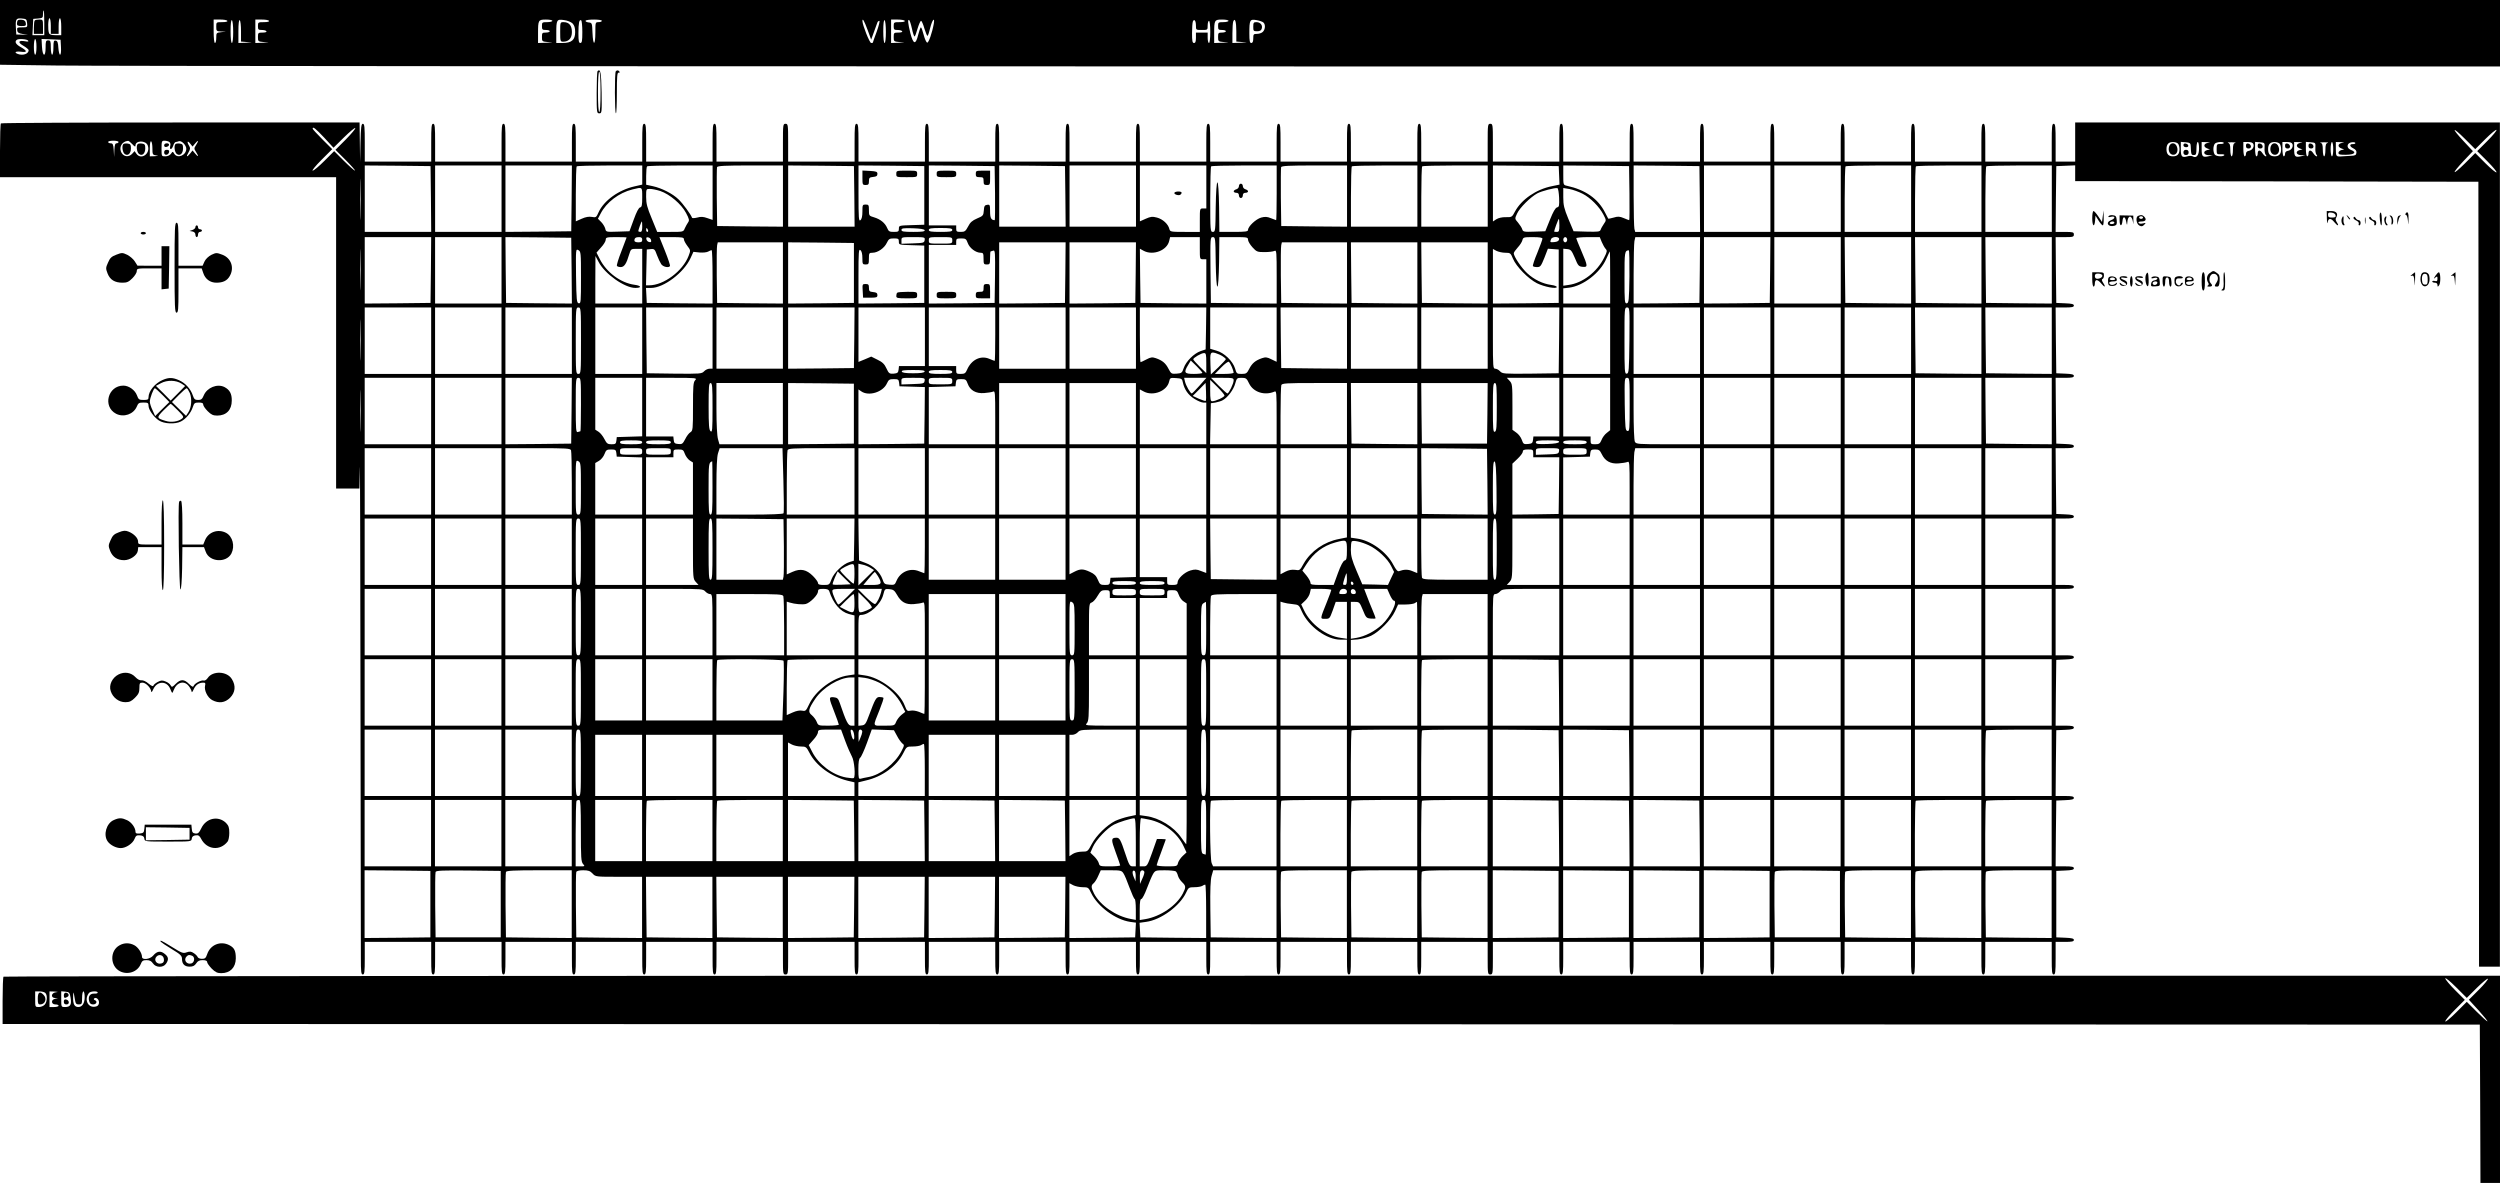 <?xml version="1.0" standalone="no"?>
<!DOCTYPE svg PUBLIC "-//W3C//DTD SVG 20010904//EN"
 "http://www.w3.org/TR/2001/REC-SVG-20010904/DTD/svg10.dtd">
<svg version="1.0" xmlns="http://www.w3.org/2000/svg"
 width="1919pt" height="909pt" viewBox="0 0 1919 909"
 preserveAspectRatio="xMidYMid meet">

<g transform="translate(0,909) scale(0.1,-0.1)"
fill="#000000" stroke="none">
<path d="M0 8842 l0 -249 443 -6 c243 -4 4561 -7 9595 -7 l9152 0 0 255 0 255
-9595 0 -9595 0 0 -248z m340 73 l0 -95 -45 0 -46 0 3 63 3 62 38 3 c34 3 37
6 37 33 0 16 2 29 5 29 3 0 5 -43 5 -95z m-132 -2 c3 -32 3 -33 -38 -33 -37 0
-41 -2 -38 -22 2 -18 12 -24 43 -29 l40 -7 -45 2 -45 1 -3 49 c-4 69 1 78 45
74 35 -3 38 -6 41 -35z m182 -23 l0 -60 30 0 30 0 0 60 c0 33 4 60 10 60 6 0
10 -28 10 -65 l0 -65 -44 0 c-31 0 -46 5 -50 16 -10 26 -7 114 4 114 6 0 10
-27 10 -60z m1355 40 c4 -6 -12 -10 -39 -10 -46 0 -46 0 -46 -35 0 -33 2 -35
38 -37 l37 -1 -37 -4 c-37 -4 -38 -5 -38 -44 0 -21 -4 -39 -10 -39 -6 0 -10
37 -10 90 l0 90 49 0 c28 0 53 -4 56 -10z m45 -86 c0 -49 -4 -84 -10 -84 -6 0
-10 37 -10 91 0 57 4 88 10 84 6 -3 10 -44 10 -91z m60 6 l0 -79 48 -4 c46 -3
46 -3 -10 -5 l-58 -2 0 91 c0 57 4 88 10 84 6 -3 10 -42 10 -85z m215 80 c4
-6 -12 -10 -39 -10 -44 0 -46 -1 -46 -30 0 -27 3 -30 29 -30 17 0 33 -4 36
-10 4 -6 -8 -10 -29 -10 -34 0 -36 -2 -36 -34 0 -34 1 -35 48 -39 46 -3 46 -3
-10 -5 l-58 -2 0 90 0 90 49 0 c28 0 53 -4 56 -10z m2175 0 c0 -5 -18 -10 -40
-10 -38 0 -40 -2 -40 -30 0 -27 3 -30 30 -30 17 0 30 -4 30 -10 0 -5 -13 -10
-30 -10 -28 0 -30 -3 -30 -34 0 -34 1 -35 48 -39 42 -3 41 -4 -15 -5 l-63 -2
0 74 c0 102 2 106 61 106 27 0 49 -4 49 -10z m155 -20 c14 -15 20 -34 20 -66
0 -60 -27 -84 -96 -84 l-49 0 0 74 c0 104 3 110 59 102 26 -3 55 -15 66 -26z
m75 -66 c0 -68 -3 -84 -15 -84 -12 0 -15 15 -15 74 0 79 6 109 21 100 5 -3 9
-43 9 -90z m150 86 c0 -5 -11 -10 -25 -10 -25 0 -25 -1 -25 -80 0 -103 -18
-105 -22 -2 -3 76 -3 77 -31 80 -15 2 -25 8 -22 13 8 12 125 12 125 -1z m2041
-73 l26 -71 22 60 c12 32 24 65 26 72 2 6 9 12 15 12 5 0 -4 -37 -20 -82 -17
-45 -30 -83 -30 -85 0 -2 -6 -3 -13 -3 -12 0 -67 139 -67 169 0 26 14 1 41
-72z m139 -13 c0 -49 -4 -84 -10 -84 -6 0 -10 37 -10 91 0 57 4 88 10 84 6 -3
10 -44 10 -91z m145 86 c4 -6 -12 -10 -39 -10 -44 0 -46 -1 -46 -30 0 -27 3
-30 29 -30 17 0 33 -4 36 -10 4 -6 -8 -10 -29 -10 -34 0 -36 -2 -36 -34 0 -34
1 -35 48 -39 46 -3 46 -3 -10 -5 l-58 -2 0 90 0 90 49 0 c28 0 53 -4 56 -10z
m55 -60 c7 -33 16 -60 20 -60 4 0 14 27 23 60 10 33 22 60 27 60 5 0 17 -27
26 -60 10 -32 20 -57 24 -55 4 2 13 29 20 60 15 62 37 89 28 34 -12 -69 -40
-150 -51 -146 -7 2 -19 29 -27 60 -8 31 -17 57 -21 57 -4 0 -13 -26 -21 -57
-19 -79 -37 -76 -60 12 -19 77 -22 109 -9 101 4 -3 14 -33 21 -66z m2180 24
c0 -34 0 -34 45 -34 45 0 45 0 45 35 0 19 5 35 10 35 6 0 10 -35 10 -85 0 -50
-4 -85 -10 -85 -5 0 -10 18 -10 40 l0 40 -45 0 -45 0 0 -40 c0 -29 -4 -40 -15
-40 -12 0 -15 15 -15 74 0 41 3 81 6 90 10 25 24 8 24 -30z m250 36 c0 -5 -18
-10 -40 -10 -38 0 -40 -2 -40 -30 0 -27 3 -30 30 -30 17 0 30 -4 30 -10 0 -5
-13 -10 -30 -10 -28 0 -30 -3 -30 -34 0 -34 1 -35 48 -39 42 -3 41 -4 -15 -5
l-63 -2 0 74 c0 102 2 106 61 106 27 0 49 -4 49 -10z m60 -80 l0 -79 48 -4
c42 -3 41 -4 -15 -5 l-63 -2 0 74 c0 41 3 81 6 90 13 34 24 1 24 -74z m207 68
c18 -14 16 -53 -3 -72 -8 -9 -29 -16 -45 -16 -27 0 -29 -3 -29 -35 0 -24 -5
-35 -15 -35 -12 0 -15 15 -15 74 0 103 4 110 53 102 23 -4 47 -12 54 -18z
m-9481 -140 c5 -8 -1 -9 -22 -5 -53 10 -61 -8 -15 -34 22 -13 41 -29 41 -34 0
-29 -45 -44 -84 -29 -31 12 -16 22 24 17 51 -7 51 6 0 35 -38 21 -49 40 -33
55 11 12 81 8 89 -5z m64 -48 c0 -33 -4 -60 -10 -60 -6 0 -10 27 -10 60 0 33
4 60 10 60 6 0 10 -27 10 -60z m188 -2 c2 -34 -1 -58 -7 -58 -5 0 -11 24 -13
52 -2 41 -7 54 -20 56 -15 3 -18 -5 -18 -52 0 -31 -4 -56 -10 -56 -5 0 -10 25
-10 55 0 48 -2 55 -20 55 -18 0 -20 -7 -20 -56 0 -77 -24 -69 -28 10 l-3 57
73 -3 73 -3 3 -57z"/>
<path d="M267 8933 c-4 -3 -7 -28 -7 -55 l0 -48 35 0 35 0 0 55 c0 54 -1 55
-28 55 -16 0 -32 -3 -35 -7z"/>
<path d="M137 8934 c-4 -4 -7 -16 -7 -26 0 -14 8 -18 36 -18 31 0 35 3 32 23
-2 15 -11 23 -28 25 -14 2 -29 0 -33 -4z"/>
<path d="M4300 8845 c0 -71 1 -75 23 -75 43 0 67 27 67 74 0 50 -22 76 -63 76
-27 0 -27 0 -27 -75z"/>
<path d="M9620 8885 c0 -32 2 -35 29 -35 21 0 32 6 36 20 9 27 -11 50 -41 50
-21 0 -24 -5 -24 -35z"/>
<path d="M4587 8544 c-4 -4 -7 -79 -7 -166 0 -152 1 -158 20 -158 20 0 20 5
18 162 -3 151 -9 184 -31 162z m23 -159 c0 -97 -4 -155 -10 -155 -6 0 -10 58
-10 155 0 97 4 155 10 155 6 0 10 -58 10 -155z"/>
<path d="M4727 8543 c-10 -9 -9 -323 1 -323 4 0 7 71 7 157 0 126 3 157 13
155 8 -1 11 2 7 8 -7 12 -19 13 -28 3z"/>
<path d="M7 8143 c-4 -3 -7 -98 -7 -210 l0 -203 1290 0 1290 0 0 -1195 0
-1195 90 0 89 0 3 158 c2 86 4 -696 5 -1738 1 -1042 3 -1952 3 -2022 0 -107 2
-128 15 -128 13 0 15 21 15 125 l0 125 255 0 255 0 0 -125 c0 -104 2 -125 15
-125 13 0 15 21 15 125 l0 125 255 0 255 0 0 -125 c0 -104 2 -125 15 -125 13
0 15 21 15 125 l0 125 255 0 255 0 0 -125 c0 -104 2 -125 15 -125 13 0 15 21
15 125 l0 125 255 0 255 0 0 -125 c0 -104 2 -125 15 -125 13 0 15 21 15 125
l0 125 255 0 255 0 0 -125 c0 -104 2 -125 15 -125 13 0 15 21 15 125 l0 125
255 0 255 0 0 -125 c0 -118 1 -125 20 -125 19 0 20 7 20 125 l0 125 255 0 255
0 0 -125 c0 -104 2 -125 15 -125 13 0 15 21 15 125 l0 125 255 0 255 0 0 -125
c0 -104 2 -125 15 -125 13 0 15 21 15 125 l0 125 255 0 255 0 0 -125 c0 -104
2 -125 15 -125 13 0 15 21 15 125 l0 125 255 0 255 0 0 -125 c0 -104 2 -125
15 -125 13 0 15 21 15 125 l0 125 255 0 255 0 0 -125 c0 -104 2 -125 15 -125
13 0 15 21 15 125 l0 125 255 0 255 0 0 -125 c0 -104 2 -125 15 -125 13 0 15
21 15 125 l0 125 255 0 255 0 0 -125 c0 -104 2 -125 15 -125 13 0 15 21 15
125 l0 125 255 0 255 0 0 -125 c0 -104 2 -125 15 -125 13 0 15 21 15 125 l0
125 255 0 255 0 0 -125 c0 -104 2 -125 15 -125 13 0 15 21 15 125 l0 125 255
0 255 0 0 -125 c0 -118 1 -125 20 -125 19 0 20 7 20 125 l0 125 255 0 255 0 0
-125 c0 -104 2 -125 15 -125 13 0 15 21 15 125 l0 125 255 0 255 0 0 -125 c0
-104 2 -125 15 -125 13 0 15 21 15 125 l0 125 255 0 255 0 0 -125 c0 -104 2
-125 15 -125 13 0 15 21 15 125 l0 125 255 0 255 0 0 -125 c0 -104 2 -125 15
-125 13 0 15 21 15 125 l0 125 255 0 255 0 0 -125 c0 -104 2 -125 15 -125 13
0 15 21 15 125 l0 125 255 0 255 0 0 -125 c0 -104 2 -125 15 -125 13 0 15 21
15 125 l0 125 255 0 255 0 0 -125 c0 -104 2 -125 15 -125 13 0 15 21 15 125
l0 125 255 0 255 0 0 -125 c0 -104 2 -125 15 -125 13 0 15 21 15 125 l0 125
70 0 c55 0 70 3 70 15 0 11 -16 15 -67 17 l-68 3 0 255 0 255 68 3 c51 2 67 6
67 17 0 12 -15 15 -70 15 l-70 0 2 253 3 252 68 3 c51 2 67 6 67 17 0 12 -15
15 -70 15 l-70 0 2 253 3 252 68 3 c51 2 67 6 67 17 0 12 -15 15 -70 15 l-70
0 2 253 3 252 68 3 c51 2 67 6 67 17 0 12 -15 15 -70 15 l-70 0 0 255 0 255
70 0 c56 0 70 3 70 15 0 12 -14 15 -70 15 l-70 0 0 255 0 255 70 0 c55 0 70 3
70 15 0 11 -16 15 -67 17 l-68 3 -3 253 -2 252 70 0 c55 0 70 3 70 15 0 11
-16 15 -67 17 l-68 3 -3 253 -2 252 70 0 c55 0 70 3 70 15 0 11 -16 15 -67 17
l-68 3 -3 253 -2 252 70 0 c55 0 70 3 70 15 0 11 -16 15 -67 17 l-68 3 -3 253
-2 252 70 0 c63 0 70 2 70 20 0 18 -7 20 -70 20 l-70 0 2 253 3 252 73 3 72 3
0 -61 0 -60 1548 -2 1547 -3 3 -3013 2 -3012 80 0 80 0 0 3240 0 3240 -1630 0
-1630 0 0 -150 0 -150 -75 0 -75 0 0 145 c0 122 -2 145 -15 145 -13 0 -15 -23
-15 -145 l0 -145 -255 0 -255 0 0 145 c0 122 -2 145 -15 145 -13 0 -15 -23
-15 -145 l0 -145 -255 0 -255 0 0 145 c0 122 -2 145 -15 145 -13 0 -15 -23
-15 -145 l0 -145 -255 0 -255 0 0 145 c0 122 -2 145 -15 145 -13 0 -15 -23
-15 -145 l0 -145 -255 0 -255 0 0 145 c0 122 -2 145 -15 145 -13 0 -15 -23
-15 -145 l0 -145 -255 0 -255 0 0 145 c0 122 -2 145 -15 145 -13 0 -15 -23
-15 -145 l0 -145 -255 0 -255 0 0 145 c0 122 -2 145 -15 145 -13 0 -15 -23
-15 -145 l0 -145 -255 0 -255 0 0 145 c0 122 -2 145 -15 145 -13 0 -15 -23
-15 -145 l0 -145 -255 0 -255 0 0 145 c0 138 -1 145 -20 145 -19 0 -20 -7 -20
-145 l0 -145 -255 0 -255 0 0 145 c0 122 -2 145 -15 145 -13 0 -15 -23 -15
-145 l0 -145 -255 0 -255 0 0 145 c0 122 -2 145 -15 145 -13 0 -15 -23 -15
-145 l0 -145 -255 0 -255 0 0 145 c0 122 -2 145 -15 145 -13 0 -15 -23 -15
-145 l0 -145 -255 0 -255 0 0 145 c0 122 -2 145 -15 145 -13 0 -15 -23 -15
-145 l0 -145 -255 0 -255 0 0 145 c0 122 -2 145 -15 145 -13 0 -15 -23 -15
-145 l0 -145 -255 0 -255 0 0 145 c0 122 -2 145 -15 145 -13 0 -15 -23 -15
-145 l0 -145 -255 0 -255 0 0 145 c0 122 -2 145 -15 145 -13 0 -15 -23 -15
-145 l0 -145 -255 0 -255 0 0 145 c0 122 -2 145 -15 145 -13 0 -15 -23 -15
-145 l0 -145 -255 0 -255 0 0 145 c0 122 -2 145 -15 145 -13 0 -15 -23 -15
-145 l0 -145 -255 0 -255 0 0 145 c0 138 -1 145 -20 145 -19 0 -20 -7 -20
-145 l0 -145 -255 0 -255 0 0 145 c0 122 -2 145 -15 145 -13 0 -15 -23 -15
-145 l0 -145 -255 0 -255 0 0 145 c0 122 -2 145 -15 145 -13 0 -15 -23 -15
-145 l0 -145 -255 0 -255 0 0 145 c0 122 -2 145 -15 145 -13 0 -15 -23 -15
-145 l0 -145 -255 0 -255 0 0 145 c0 122 -2 145 -15 145 -13 0 -15 -23 -15
-145 l0 -145 -255 0 -255 0 0 145 c0 122 -2 145 -15 145 -13 0 -15 -23 -15
-145 l0 -145 -255 0 -255 0 0 145 c0 121 -2 145 -15 145 -12 0 -15 -26 -18
-147 l-3 -148 -2 153 -2 152 -1373 0 c-756 0 -1377 -3 -1380 -7z m2482 -110
l71 -77 80 79 c44 43 83 76 87 72 4 -4 -29 -43 -72 -87 l-80 -80 80 -80 c44
-44 75 -80 70 -80 -5 0 -44 34 -85 75 l-75 75 -75 -75 c-41 -41 -81 -75 -90
-75 -8 0 22 37 68 83 l82 82 -75 75 c-41 41 -75 78 -75 82 0 20 22 2 89 -69z
m16589 -10 c43 43 81 74 85 70 4 -4 -27 -42 -70 -85 l-78 -78 78 -78 c43 -43
74 -81 70 -85 -4 -4 -42 27 -85 70 l-78 78 -80 -80 c-99 -98 -106 -83 -9 20
l71 75 -71 76 c-97 103 -90 118 9 19 l80 -80 78 78z m-18168 -23 c0 -5 -7 -10
-15 -10 -11 0 -15 -13 -17 -52 l-2 -53 -3 53 c-3 44 -7 52 -24 52 -10 0 -19 5
-19 10 0 6 18 10 40 10 22 0 40 -4 40 -10z m105 -16 c19 -21 25 -23 25 -10 0
39 79 40 94 0 24 -62 -50 -116 -87 -64 l-14 20 -18 -20 c-25 -27 -61 -25 -80
4 -27 41 -1 91 48 95 4 1 19 -11 32 -25z m155 -34 c0 -45 2 -49 28 -53 22 -3
20 -4 -10 -6 l-38 -1 0 61 c0 37 4 58 10 54 6 -3 10 -28 10 -55z m129 51 c8
-5 12 -18 8 -30 -8 -33 10 -34 22 -1 5 17 14 30 20 30 5 0 16 3 24 6 20 7 57
-30 57 -58 0 -50 -67 -78 -92 -39 -12 20 -12 20 -26 0 -8 -11 -25 -19 -43 -19
-29 0 -29 0 -29 60 0 56 2 60 23 60 12 0 28 -4 36 -9z m200 -11 c24 30 28 20
5 -15 -15 -23 -15 -27 0 -50 23 -35 19 -45 -5 -15 l-21 25 -18 -23 c-26 -32
-34 -27 -13 8 14 25 15 34 5 50 -19 31 -14 45 7 19 l19 -24 21 25z m15219 -2
c7 -7 12 -26 12 -43 0 -38 -16 -55 -50 -55 -34 0 -50 17 -50 55 0 38 16 55 50
55 14 0 31 -5 38 -12z m98 -18 c3 -67 4 -70 24 -70 17 0 20 7 20 50 0 28 5 50
10 50 6 0 10 -22 10 -50 0 -52 -21 -78 -49 -60 -8 4 -25 5 -40 0 -43 -12 -51
-3 -51 56 l0 55 38 -3 c32 -3 37 -7 38 -28z m132 23 c-33 -5 -37 -30 -6 -42
l22 -8 -22 -5 c-35 -10 -27 -38 11 -39 l32 -1 -30 -7 c-48 -11 -55 -4 -55 55
l0 54 38 -1 c30 -2 32 -3 10 -6z m122 -1 c0 -4 -12 -8 -27 -7 -26 0 -28 -3
-28 -40 0 -39 1 -40 32 -39 18 1 30 -2 27 -7 -8 -13 -58 -11 -72 3 -7 7 -12
26 -12 43 0 17 5 36 12 43 13 13 68 17 68 4z m88 1 c-14 -3 -18 -15 -18 -54 0
-27 -4 -49 -10 -49 -5 0 -10 22 -10 49 0 39 -4 51 -17 54 -10 3 2 5 27 5 25 0
37 -2 28 -5z m139 -9 c8 -22 -9 -48 -36 -52 -13 -2 -21 -11 -21 -23 0 -10 -4
-19 -10 -19 -5 0 -10 25 -10 55 l0 55 35 0 c24 0 38 -5 42 -16z m86 -28 c-2
-22 2 -45 8 -53 7 -8 8 -13 1 -13 -5 0 -17 11 -26 25 -18 28 -36 25 -36 -6 0
-10 -4 -19 -10 -19 -5 0 -10 25 -10 56 l0 55 38 -3 c36 -3 37 -4 35 -42z m115
32 c7 -7 12 -26 12 -43 0 -38 -16 -55 -50 -55 -34 0 -50 17 -50 55 0 38 16 55
50 55 14 0 31 -5 38 -12z m99 -4 c8 -22 -9 -48 -36 -52 -13 -2 -21 -11 -21
-23 0 -10 -4 -19 -10 -19 -5 0 -10 25 -10 55 l0 55 35 0 c24 0 38 -5 42 -16z
m61 9 c-33 -5 -37 -30 -6 -42 l22 -8 -22 -5 c-35 -10 -27 -38 11 -39 l32 -1
-30 -7 c-48 -11 -55 -4 -55 55 l0 54 38 -1 c30 -2 32 -3 10 -6z m115 -37 c-2
-22 2 -45 8 -53 7 -8 8 -13 1 -13 -5 0 -17 11 -26 25 -18 28 -36 25 -36 -6 0
-10 -4 -19 -10 -19 -5 0 -10 25 -10 56 l0 55 38 -3 c36 -3 37 -4 35 -42z m95
37 c-14 -3 -18 -15 -18 -54 0 -27 -4 -49 -10 -49 -5 0 -10 22 -10 49 0 39 -4
51 -17 54 -10 3 2 5 27 5 25 0 37 -2 28 -5z m42 -48 c0 -30 -4 -55 -10 -55 -5
0 -10 25 -10 55 0 30 5 55 10 55 6 0 10 -25 10 -55z m68 48 c-33 -5 -37 -30
-6 -42 l22 -8 -22 -5 c-12 -4 -22 -13 -22 -21 0 -13 12 -16 60 -15 65 1 82 20
34 38 -36 14 -30 54 9 58 15 2 27 -1 27 -6 0 -5 -8 -8 -17 -8 -30 2 -29 -18 0
-32 20 -10 27 -20 25 -35 -2 -18 -10 -22 -43 -23 -22 -1 -51 -3 -65 -4 -48 -4
-50 -2 -50 55 l0 55 38 -1 c30 -2 32 -3 10 -6z m-14670 -430 l2 -253 -255 0
-255 0 0 255 0 255 253 -2 252 -3 3 -252z m542 2 l0 -255 -255 0 -255 0 0 255
0 255 255 0 255 0 0 -255z m538 3 l-3 -253 -252 -3 -253 -2 0 255 0 255 255 0
255 0 -2 -252z m542 179 l0 -74 -57 -13 c-123 -27 -237 -109 -278 -199 -18
-40 -20 -42 -52 -36 -22 4 -47 0 -78 -14 l-45 -20 0 208 c0 114 3 211 7 214 3
4 118 7 255 7 l248 0 0 -73z m540 -136 l0 -209 -41 14 c-30 11 -50 12 -77 4
-21 -5 -38 -6 -40 -1 -8 24 -71 110 -104 141 -44 43 -128 86 -197 101 l-51 11
0 67 c0 37 3 71 7 74 3 4 118 7 255 7 l248 0 0 -209z m540 -26 l0 -235 -252 2
-253 3 -3 220 c-1 121 0 225 2 232 4 10 62 13 256 13 l250 0 0 -235z m548 -2
l2 -233 -255 0 -255 0 0 235 0 235 253 -2 252 -3 3 -232z m537 7 l0 -225 -97
-3 c-97 -3 -98 -3 -98 -27 0 -22 -4 -25 -39 -25 -34 0 -40 4 -51 30 -16 38
-51 67 -101 82 -38 11 -39 13 -39 55 0 39 -2 43 -25 43 -24 0 -25 -3 -25 -54
0 -35 -5 -58 -15 -66 -13 -11 -15 13 -15 204 l0 216 253 -2 252 -3 0 -225z
m543 18 c1 -115 0 -208 -2 -208 -27 0 -36 16 -36 67 0 51 -2 54 -22 51 -19 -2
-24 -10 -26 -44 -3 -38 -6 -42 -52 -61 -37 -16 -53 -30 -69 -62 -19 -36 -26
-41 -56 -41 -31 0 -35 3 -35 25 l0 25 -105 0 -105 0 0 230 0 230 253 -2 252
-3 3 -207z m540 -25 l2 -233 -255 0 -255 0 0 235 0 235 253 -2 252 -3 3 -232z
m542 2 l0 -235 -255 0 -255 0 0 235 0 235 255 0 255 0 0 -235z m540 70 l0
-165 -25 0 c-25 0 -25 -1 -25 -90 l0 -90 -114 0 c-111 0 -114 1 -120 23 -9 37
-50 75 -95 87 -35 9 -48 8 -86 -9 l-45 -20 0 215 0 214 255 0 255 0 0 -165z
m540 -45 c0 -115 -2 -210 -4 -210 -2 0 -20 7 -40 15 -29 12 -45 13 -75 5 -40
-11 -101 -68 -101 -95 0 -12 -20 -15 -110 -15 l-110 0 -2 190 c-2 118 -7 190
-13 190 -6 0 -11 -72 -13 -190 -2 -182 -3 -190 -22 -190 -19 0 -20 8 -20 248
0 137 3 252 7 255 3 4 118 7 255 7 l248 0 0 -210z m540 -25 l0 -235 -252 2
-253 3 -3 220 c-1 121 0 225 2 232 4 10 62 13 256 13 l250 0 0 -235z m540 0
l0 -235 -255 0 -255 0 0 228 c0 126 3 232 7 235 3 4 118 7 255 7 l248 0 0
-235z m540 0 l0 -235 -255 0 -255 0 0 228 c0 126 3 232 7 235 3 4 118 7 255 7
l248 0 0 -235z m548 159 l3 -71 -58 -12 c-121 -24 -234 -102 -284 -195 -22
-42 -24 -44 -70 -43 -28 1 -57 -6 -73 -16 l-26 -17 0 215 0 215 253 -2 252 -3
3 -71z m540 -136 c1 -115 1 -208 -2 -208 -2 0 -21 7 -42 16 -31 13 -45 14 -77
4 -21 -6 -40 -10 -42 -8 -1 2 -12 22 -24 46 -54 107 -151 175 -293 206 -28 6
-28 8 -28 81 l0 75 253 -2 252 -3 3 -207z m540 -45 l2 -253 -249 0 -249 0 -6
23 c-3 12 -6 127 -6 255 l0 232 253 -2 252 -3 3 -252z m542 2 l0 -255 -255 0
-255 0 0 255 0 255 255 0 255 0 0 -255z m540 0 l0 -255 -255 0 -255 0 0 255 0
255 255 0 255 0 0 -255z m540 0 l0 -255 -255 0 -255 0 0 248 c0 137 3 252 7
255 3 4 118 7 255 7 l248 0 0 -255z m540 0 l0 -255 -255 0 -255 0 0 248 c0
137 3 252 7 255 3 4 118 7 255 7 l248 0 0 -255z m540 0 l0 -255 -255 0 -255 0
0 248 c0 137 3 252 7 255 3 4 118 7 255 7 l248 0 0 -255z m-12983 -132 c-1
-71 -3 -13 -3 127 0 140 2 198 3 128 2 -71 2 -185 0 -255z m2163 143 c0 -61
-3 -75 -16 -78 -11 -2 -28 -35 -49 -93 l-33 -90 -90 -3 c-89 -3 -90 -3 -96 24
-4 14 -18 37 -31 50 l-25 25 21 40 c44 86 140 159 244 185 78 19 75 22 75 -60z
m7038 -3 c2 -62 1 -71 -16 -75 -13 -4 -30 -34 -54 -94 l-36 -89 -85 -3 c-79
-3 -86 -1 -92 18 -3 11 -18 34 -32 51 -26 30 -26 30 -8 69 20 45 104 128 156
156 34 18 135 44 154 40 6 -2 11 -34 13 -73z m180 30 c60 -30 130 -101 161
-162 21 -41 22 -42 3 -69 -10 -15 -22 -35 -25 -45 -6 -16 -18 -17 -108 -15
l-100 3 -40 95 c-33 80 -39 106 -39 166 l0 71 48 -8 c26 -5 71 -21 100 -36z
m-7080 21 c72 -24 162 -100 198 -168 25 -47 27 -58 16 -73 -7 -10 -18 -30 -25
-45 -11 -28 -12 -28 -112 -28 l-100 0 -42 103 c-35 83 -43 115 -43 165 0 62 0
62 29 62 16 0 51 -7 79 -16z m6902 -264 c0 -43 -3 -50 -20 -50 -11 0 -20 1
-20 3 0 10 32 97 36 97 2 0 4 -22 4 -50z m-7040 -10 c0 -29 -4 -40 -15 -40 -8
0 -15 3 -15 7 0 9 23 73 27 73 2 0 3 -18 3 -40z m44 -25 c3 -8 1 -15 -4 -15
-6 0 -10 7 -10 15 0 8 2 15 4 15 2 0 6 -7 10 -15z m2124 -2 c3 -10 -19 -13
-87 -13 -75 0 -91 3 -91 15 0 13 14 15 87 13 58 -2 88 -7 91 -15z m212 2 c0
-12 -17 -15 -90 -15 -73 0 -90 3 -90 15 0 12 17 15 90 15 73 0 90 -3 90 -15z
m-4543 -432 c-1 -71 -3 -13 -3 127 0 140 2 198 3 128 2 -71 2 -185 0 -255z
m541 125 l-3 -253 -252 -3 -253 -2 0 255 0 255 255 0 255 0 -2 -252z m542 -3
l0 -255 -255 0 -255 0 0 255 0 255 255 0 255 0 0 -255z m538 -3 l2 -252 -252
2 -253 3 -3 253 -2 252 252 -2 253 -3 3 -253z m422 255 c0 -2 -18 -49 -40
-106 -22 -56 -38 -107 -34 -112 3 -5 16 -9 29 -9 27 0 44 26 65 98 13 41 14
42 57 42 l43 0 0 -210 0 -210 -180 0 -180 0 0 183 1 182 24 -45 c47 -92 200
-200 282 -200 51 0 47 17 -5 24 -107 14 -216 95 -268 198 l-25 49 35 40 c20
21 36 48 36 59 0 18 7 20 80 20 44 0 80 -1 80 -3z m120 -17 c0 -16 -7 -20 -30
-20 -18 0 -30 5 -30 13 0 20 10 27 37 27 16 0 23 -6 23 -20z m68 -4 c3 -13 -1
-17 -14 -14 -11 2 -20 11 -22 22 -3 13 1 17 14 14 11 -2 20 -11 22 -22z m252
7 c0 -9 12 -31 26 -50 26 -34 26 -35 10 -77 -45 -117 -191 -226 -303 -226
l-24 0 3 138 3 137 30 3 c28 3 32 -1 48 -46 10 -27 25 -58 33 -70 15 -21 58
-30 67 -14 3 4 -14 55 -38 115 l-43 107 94 0 c81 0 94 -2 94 -17z m1848 -5
c-3 -22 -8 -23 -90 -26 l-88 -3 0 26 c0 25 0 25 91 25 88 0 90 -1 87 -22z
m212 -3 c0 -25 -1 -25 -90 -25 -89 0 -90 0 -90 25 0 25 1 25 90 25 89 0 90 0
90 -25z m1900 -60 c0 -84 0 -85 25 -85 l25 0 0 -170 0 -170 -252 2 -253 3 -3
208 -2 208 31 -17 c73 -37 178 5 194 77 l7 29 114 0 114 0 0 -85z m122 -105
c2 -118 7 -190 13 -190 6 0 11 72 13 190 l2 190 110 0 c104 0 110 -1 110 -20
0 -11 15 -37 34 -58 32 -35 38 -37 93 -37 32 0 66 4 76 9 16 8 17 -5 17 -198
l0 -206 -252 2 -253 3 -3 253 c-2 246 -2 252 18 252 19 0 20 -8 22 -190z
m2508 178 c0 -7 -18 -56 -39 -108 -22 -52 -37 -98 -34 -102 2 -5 17 -8 32 -8
25 0 30 7 56 71 l27 70 42 -3 41 -3 0 -205 0 -205 -252 -3 -253 -2 0 209 0
210 28 -15 c15 -7 45 -14 67 -14 38 0 41 -2 59 -46 25 -60 117 -154 184 -188
56 -28 152 -46 152 -29 0 6 -19 13 -43 16 -65 9 -131 41 -183 89 -44 40 -104
129 -104 154 0 7 14 26 30 44 17 18 33 43 36 56 6 23 11 24 80 24 53 0 74 -4
74 -12z m128 -5 c-2 -12 -14 -19 -36 -21 -34 -3 -35 -2 -26 22 9 23 67 22 62
-1z m62 -3 c0 -11 -7 -20 -15 -20 -8 0 -15 9 -15 20 0 11 7 20 15 20 8 0 15
-9 15 -20z m265 -17 c9 -21 22 -44 30 -53 13 -14 12 -22 -11 -67 -54 -110
-166 -196 -273 -210 l-41 -6 0 142 0 142 31 -3 c27 -3 33 -10 58 -68 24 -59
29 -65 59 -68 42 -4 41 5 -8 119 -22 51 -40 96 -40 101 0 4 40 8 90 8 l90 0
15 -37z m753 -215 l-3 -253 -252 -3 -253 -2 0 224 c0 123 3 238 6 255 l7 31
248 0 249 0 -2 -252z m540 0 l-3 -253 -252 -3 -253 -2 0 255 0 255 255 0 255
0 -2 -252z m542 -3 l0 -255 -255 0 -255 0 0 255 0 255 255 0 255 0 0 -255z
m540 0 l0 -255 -252 2 -253 3 -3 253 -2 252 255 0 255 0 0 -255z m540 0 l0
-255 -252 2 -253 3 -3 253 -2 252 255 0 255 0 0 -255z m540 0 l0 -255 -252 2
-253 3 -3 253 -2 252 255 0 255 0 0 -255z m-8850 220 c0 -24 1 -24 98 -27 l97
-3 0 -220 0 -220 -252 -3 -253 -2 0 211 c0 187 2 210 15 199 10 -8 15 -30 15
-61 0 -46 2 -49 25 -49 23 0 25 4 25 45 0 42 2 45 28 45 39 0 90 35 109 75 15
31 21 35 55 35 34 0 38 -3 38 -25z m529 -11 c14 -38 61 -74 99 -74 19 0 22 -5
22 -45 0 -41 2 -45 25 -45 23 0 25 3 25 50 0 28 2 50 4 50 2 0 12 3 20 6 15 6
16 -14 14 -197 l-3 -204 -252 -3 -253 -2 0 225 0 225 105 0 105 0 0 25 c0 22
4 25 38 25 34 0 39 -3 51 -36z m-1419 -229 l0 -235 -252 2 -253 3 -3 210 c-1
116 0 220 3 233 l5 22 250 0 250 0 0 -235z m545 0 l0 -230 -252 -3 -253 -2 0
235 0 235 253 -2 252 -3 0 -230z m1623 3 l-3 -233 -252 -3 -253 -2 0 235 0
235 255 0 255 0 -2 -232z m540 0 l-3 -233 -252 -3 -253 -2 0 235 0 235 255 0
255 0 -2 -232z m1622 -3 l0 -235 -252 2 -253 3 -3 210 c-1 116 0 220 3 233 l5
22 250 0 250 0 0 -235z m540 0 l0 -235 -252 2 -253 3 -3 233 -2 232 255 0 255
0 0 -235z m540 0 l0 -235 -252 2 -253 3 -3 233 -2 232 255 0 255 0 0 -235z
m-6960 -36 c0 -186 -1 -200 -17 -197 -16 3 -18 22 -21 211 -2 206 -2 208 18
197 19 -10 20 -20 20 -211z m1010 6 l0 -205 -252 2 -253 3 -3 58 -3 57 39 0
c97 0 252 117 303 229 l22 48 48 -5 c25 -2 55 1 65 7 11 6 22 11 27 11 4 0 7
-92 7 -205z m7038 3 c-3 -184 -5 -203 -20 -206 -17 -3 -18 11 -18 196 0 199 1
208 33 211 4 1 6 -90 5 -201z m-148 -8 l0 -200 -180 0 -180 0 0 59 0 58 45 5
c107 13 239 114 285 221 14 31 26 57 28 57 1 0 2 -90 2 -200z m-9593 -607 c-1
-71 -3 -13 -3 127 0 140 2 198 3 128 2 -71 2 -185 0 -255z m543 122 l0 -255
-255 0 -255 0 0 255 0 255 255 0 255 0 0 -255z m540 0 l0 -255 -255 0 -255 0
0 255 0 255 255 0 255 0 0 -255z m540 0 l0 -255 -255 0 -255 0 0 255 0 255
255 0 255 0 0 -255z m70 0 c0 -248 -1 -255 -20 -255 -19 0 -20 7 -20 255 0
248 1 255 20 255 19 0 20 -7 20 -255z m470 0 l0 -255 -180 0 -180 0 0 255 0
255 180 0 180 0 0 -255z m540 20 l0 -235 -23 0 c-13 0 -32 -9 -42 -20 -18 -19
-29 -20 -229 -18 l-211 3 -3 253 -2 252 255 0 255 0 0 -235z m540 0 l0 -235
-255 0 -255 0 0 235 0 235 255 0 255 0 0 -235z m548 3 l-3 -233 -252 -3 -253
-2 0 235 0 235 255 0 255 0 -2 -232z m542 7 l0 -225 -99 0 -100 0 -3 -27 c-3
-24 -8 -28 -38 -31 -32 -2 -37 1 -55 40 -15 33 -31 49 -69 67 l-48 24 -49 -21
-49 -20 0 209 0 209 255 0 255 0 0 -225z m540 20 c0 -113 -2 -205 -4 -205 -2
0 -21 7 -42 16 -66 28 -137 -7 -170 -83 -12 -28 -19 -33 -49 -33 -32 0 -35 2
-35 30 l0 30 -105 0 -105 0 0 225 0 225 255 0 255 0 0 -205z m540 -30 l0 -235
-255 0 -255 0 0 235 0 235 255 0 255 0 0 -235z m540 0 l0 -235 -255 0 -255 0
0 235 0 235 255 0 255 0 0 -235z m538 74 l-3 -161 -39 -13 c-51 -18 -112 -79
-129 -129 -13 -38 -16 -41 -55 -44 -39 -3 -42 -1 -62 37 -22 43 -46 64 -98 82
-27 9 -38 8 -72 -10 -22 -12 -43 -21 -45 -21 -3 0 -5 95 -5 210 l0 210 255 0
255 0 -2 -161z m542 -48 l0 -208 -40 19 c-33 17 -45 18 -72 9 -52 -18 -76 -39
-98 -81 -18 -36 -24 -40 -59 -40 -36 0 -39 2 -50 41 -17 57 -84 122 -144 138
l-47 14 0 158 0 159 255 0 255 0 0 -209z m540 -26 l0 -235 -252 2 -253 3 -3
233 -2 232 255 0 255 0 0 -235z m540 0 l0 -235 -255 0 -255 0 0 235 0 235 255
0 255 0 0 -235z m540 0 l0 -235 -255 0 -255 0 0 235 0 235 255 0 255 0 0 -235z
m548 -17 l-3 -253 -216 -3 c-205 -2 -216 -1 -234 18 -10 11 -26 20 -37 20 -17
0 -18 13 -18 235 l0 235 255 0 255 0 -2 -252z m392 -3 l0 -255 -180 0 -180 0
0 255 0 255 180 0 180 0 0 -255z m148 3 c-3 -232 -4 -253 -20 -256 -17 -3 -18
14 -18 252 0 250 0 256 20 256 20 0 20 -5 18 -252z m542 -3 l0 -255 -255 0
-255 0 0 255 0 255 255 0 255 0 0 -255z m540 0 l0 -255 -255 0 -255 0 0 255 0
255 255 0 255 0 0 -255z m540 0 l0 -255 -255 0 -255 0 0 255 0 255 255 0 255
0 0 -255z m540 0 l0 -255 -255 0 -255 0 0 255 0 255 255 0 255 0 0 -255z m540
0 l0 -255 -252 2 -253 3 -3 253 -2 252 255 0 255 0 0 -255z m540 0 l0 -255
-252 2 -253 3 -3 253 -2 252 255 0 255 0 0 -255z m-6364 -120 c13 -8 24 -18
24 -22 0 -4 -26 -31 -57 -62 l-58 -55 -3 74 c-4 95 -1 101 39 90 17 -5 42 -16
55 -25z m-126 -52 l0 -77 -50 49 c-27 27 -50 53 -50 57 0 12 62 48 83 48 15 0
17 -10 17 -77z m-30 -75 c0 -4 -29 -8 -65 -8 -74 0 -80 10 -44 69 l20 34 45
-44 c24 -24 44 -47 44 -51z m226 46 c8 -18 14 -38 14 -44 0 -6 -29 -10 -72
-10 l-72 0 49 50 c26 27 53 47 58 43 5 -3 15 -20 23 -39z m-2358 -36 c-3 -9
-30 -13 -88 -13 -58 0 -85 4 -87 13 -4 9 18 12 87 12 69 0 91 -3 88 -12z m212
-3 c0 -12 -17 -15 -90 -15 -73 0 -90 3 -90 15 0 12 17 15 90 15 73 0 90 -3 90
-15z m-4543 -427 c-1 -73 -3 -16 -3 127 0 143 2 203 3 133 2 -70 2 -187 0
-260z m543 127 l0 -255 -255 0 -255 0 0 255 0 255 255 0 255 0 0 -255z m540 0
l0 -255 -255 0 -255 0 0 255 0 255 255 0 255 0 0 -255z m538 3 l-3 -253 -252
-3 -253 -2 0 255 0 255 255 0 255 0 -2 -252z m72 47 c0 -113 -2 -205 -4 -205
-2 0 -11 -3 -20 -6 -14 -5 -16 17 -16 205 0 204 1 211 20 211 19 0 20 -7 20
-205z m470 -20 l0 -224 -97 -3 -98 -3 -3 -27 c-3 -25 -8 -28 -37 -28 -30 0
-37 5 -55 40 -11 22 -31 47 -45 56 l-25 16 0 199 0 199 180 0 180 0 0 -225z
m407 207 c-15 -16 -17 -45 -17 -203 0 -173 -1 -185 -20 -197 -11 -6 -29 -30
-40 -53 -19 -36 -24 -40 -53 -37 -27 2 -33 8 -35 31 l-3 27 -105 0 -104 0 0
225 0 225 197 0 c189 0 196 -1 180 -18z m1761 -4 c-3 -22 -8 -23 -90 -26 l-88
-3 0 26 c0 25 0 25 91 25 88 0 90 -1 87 -22z m212 -3 c0 -25 -1 -25 -90 -25
-89 0 -90 0 -90 25 0 25 1 25 90 25 89 0 90 0 90 -25z m1770 -10 c12 -54 40
-96 88 -126 25 -16 56 -29 69 -29 l23 0 0 -160 0 -160 -255 0 -255 0 0 210 0
211 32 -17 c72 -37 177 5 193 78 6 28 9 29 53 26 42 -3 47 -5 52 -33z m128
-25 c-29 -33 -56 -60 -59 -60 -11 0 -46 61 -53 93 l-6 27 85 0 86 0 -53 -60z
m262 40 c0 -24 -37 -100 -48 -100 -4 0 -34 27 -67 60 l-59 60 87 0 c81 0 87
-1 87 -20z m119 -24 c33 -67 119 -94 194 -62 16 8 17 -5 17 -198 l0 -206 -255
0 -256 0 3 157 3 158 35 5 c19 4 45 11 56 18 38 20 84 82 96 128 12 42 14 44
49 44 34 0 39 -4 58 -44z m2381 -181 l0 -225 -99 0 -100 0 -3 -27 c-3 -24 -8
-28 -38 -31 -33 -3 -37 0 -48 32 -7 20 -26 45 -43 56 l-29 21 0 177 c0 167 -1
177 -22 199 l-21 23 201 0 202 0 0 -225z m390 24 l0 -201 -26 -21 c-15 -11
-33 -35 -40 -54 -12 -28 -19 -33 -49 -33 -32 0 -35 2 -35 30 l0 30 -105 0
-105 0 0 225 0 225 180 0 180 0 0 -201z m150 -5 c0 -190 -1 -205 -17 -202 -16
3 -18 22 -21 206 -2 197 -2 202 18 202 19 0 20 -6 20 -206z m540 -49 l0 -255
-245 0 c-231 0 -245 1 -255 19 -6 12 -10 112 -10 255 l0 236 255 0 255 0 0
-255z m540 0 l0 -255 -255 0 -255 0 0 255 0 255 255 0 255 0 0 -255z m540 0
l0 -255 -255 0 -255 0 0 255 0 255 255 0 255 0 0 -255z m540 0 l0 -255 -255 0
-255 0 0 255 0 255 255 0 255 0 0 -255z m540 0 l0 -255 -255 0 -255 0 0 255 0
255 255 0 255 0 0 -255z m540 0 l0 -255 -252 2 -253 3 -3 253 -2 252 255 0
255 0 0 -255z m-8848 218 l3 -28 98 -3 97 -3 -2 -217 -3 -217 -252 -3 -253 -2
0 210 0 211 22 -15 c57 -40 167 -6 197 62 13 28 19 32 52 32 34 0 38 -3 41
-27z m527 -9 c18 -50 63 -76 126 -71 28 2 58 7 68 11 16 8 17 -5 17 -198 l0
-206 -255 0 -255 0 0 220 0 219 103 3 102 3 3 28 c3 24 7 27 41 27 33 0 38 -3
50 -36z m1971 -90 c0 -12 -69 -44 -95 -44 -12 0 -15 16 -15 82 l0 82 55 -54
c30 -30 55 -60 55 -66z m-3930 -95 c0 -169 -2 -190 -15 -179 -12 10 -15 45
-15 191 0 152 2 179 15 179 13 0 15 -28 15 -191z m540 -44 l0 -235 -243 0
-244 0 -11 39 c-7 23 -12 115 -12 235 l0 196 255 0 255 0 0 -235z m545 0 l0
-230 -252 -3 -253 -2 0 235 0 235 253 -2 252 -3 0 -230z m1625 0 l0 -235 -255
0 -255 0 0 235 0 235 255 0 255 0 0 -235z m540 0 l0 -235 -255 0 -255 0 0 235
0 235 255 0 255 0 0 -235z m536 98 c-2 -3 -26 5 -52 16 l-48 22 50 50 49 50 3
-67 c2 -36 1 -68 -2 -71z m1084 -98 l0 -235 -255 0 -255 0 0 219 c0 121 3 226
6 235 5 14 37 16 255 16 l249 0 0 -235z m540 0 l0 -235 -252 2 -253 3 -3 233
-2 232 255 0 255 0 0 -235z m538 3 l-3 -233 -250 0 -250 0 -3 233 -2 232 255
0 255 0 -2 -232z m72 48 c0 -154 -2 -185 -15 -190 -13 -5 -15 20 -15 184 0
162 2 190 15 190 13 0 15 -27 15 -184z m-6560 -271 c0 -12 -16 -15 -85 -15
-69 0 -85 3 -85 15 0 12 16 15 85 15 69 0 85 -3 85 -15z m220 0 c0 -12 -17
-15 -95 -15 -78 0 -95 3 -95 15 0 12 17 15 95 15 78 0 95 -3 95 -15z m6818 3
c-3 -9 -33 -14 -91 -16 -73 -2 -87 0 -87 13 0 12 16 15 91 15 68 0 90 -3 87
-12z m212 -3 c0 -12 -17 -15 -90 -15 -73 0 -90 3 -90 15 0 12 17 15 90 15 73
0 90 -3 90 -15z m-8870 -300 l0 -255 -255 0 -255 0 0 255 0 255 255 0 255 0 0
-255z m540 0 l0 -255 -255 0 -255 0 0 255 0 255 255 0 255 0 0 -255z m534 239
c3 -9 6 -123 6 -255 l0 -239 -255 0 -255 0 0 255 0 255 249 0 c218 0 250 -2
255 -16z m546 -9 c0 -25 -1 -25 -85 -25 -84 0 -85 0 -85 25 0 25 1 25 85 25
84 0 85 0 85 -25z m220 0 c0 -25 0 -25 -95 -25 -95 0 -95 0 -95 25 0 25 0 25
95 25 95 0 95 0 95 -25z m864 -220 c4 -134 5 -249 1 -255 -4 -6 -98 -10 -261
-10 l-254 0 0 215 c0 144 4 229 12 255 l13 40 241 0 241 0 7 -245z m546 -10
l0 -255 -260 0 -260 0 0 239 c0 132 3 246 6 255 5 14 38 16 260 16 l254 0 0
-255z m540 0 l0 -255 -255 0 -255 0 0 255 0 255 255 0 255 0 0 -255z m540 0
l0 -255 -255 0 -255 0 0 255 0 255 255 0 255 0 0 -255z m540 0 l0 -255 -255 0
-255 0 0 255 0 255 255 0 255 0 0 -255z m540 0 l0 -255 -255 0 -255 0 0 255 0
255 255 0 255 0 0 -255z m540 0 l0 -255 -255 0 -255 0 0 255 0 255 255 0 255
0 0 -255z m540 0 l0 -255 -255 0 -255 0 0 255 0 255 255 0 255 0 0 -255z m540
0 l0 -255 -255 0 -255 0 0 255 0 255 255 0 255 0 0 -255z m540 0 l0 -255 -255
0 -255 0 0 255 0 255 255 0 255 0 0 -255z m538 -3 l2 -252 -252 2 -253 3 -3
253 -2 252 252 -2 253 -3 3 -253z m550 236 c-3 -22 -8 -23 -90 -26 l-88 -3 0
26 c0 25 0 25 91 25 88 0 90 -1 87 -22z m212 -3 c0 -25 -1 -25 -90 -25 -89 0
-90 0 -90 25 0 25 1 25 90 25 89 0 90 0 90 -25z m870 -230 l0 -255 -255 0
-255 0 0 224 c0 123 3 238 6 255 l7 31 248 0 249 0 0 -255z m540 0 l0 -255
-255 0 -255 0 0 255 0 255 255 0 255 0 0 -255z m540 0 l0 -255 -255 0 -255 0
0 255 0 255 255 0 255 0 0 -255z m540 0 l0 -255 -255 0 -255 0 0 255 0 255
255 0 255 0 0 -255z m540 0 l0 -255 -255 0 -255 0 0 255 0 255 255 0 255 0 0
-255z m540 0 l0 -255 -255 0 -255 0 0 255 0 255 255 0 255 0 0 -255z m-11018
218 l3 -28 98 -3 97 -3 0 -219 0 -220 -180 0 -180 0 0 198 0 198 29 17 c17 10
35 33 42 52 12 31 17 35 50 35 34 0 38 -3 41 -27z m526 -7 c7 -19 24 -41 37
-50 l25 -16 0 -200 0 -200 -180 0 -180 0 0 220 0 220 105 0 105 0 0 30 c0 28
2 30 38 30 34 0 39 -3 50 -34z m6512 4 l0 -30 100 0 100 0 -2 -217 -3 -218
-177 -3 -178 -2 0 195 0 196 40 38 c22 21 40 45 40 54 0 13 9 17 40 17 38 0
40 -2 40 -30z m526 -6 c25 -52 67 -76 129 -71 28 2 58 7 68 11 16 8 17 -5 17
-198 l0 -206 -255 0 -255 0 0 220 0 219 103 3 102 3 3 28 c3 23 8 27 37 27 29
0 36 -5 51 -36z m-7836 -264 c0 -193 -1 -200 -20 -200 -19 0 -20 7 -20 210 0
208 0 211 20 200 19 -10 20 -21 20 -210z m1010 5 c0 -176 -2 -205 -15 -205
-13 0 -15 29 -15 199 0 192 1 202 28 210 1 1 2 -91 2 -204z m6018 -3 c2 -175
0 -202 -13 -202 -13 0 -15 28 -15 206 0 160 3 205 13 202 9 -4 13 -56 15 -206z
m-8178 -487 l0 -255 -255 0 -255 0 0 255 0 255 255 0 255 0 0 -255z m540 0 l0
-255 -255 0 -255 0 0 255 0 255 255 0 255 0 0 -255z m540 0 l0 -255 -255 0
-255 0 0 255 0 255 255 0 255 0 0 -255z m70 0 c0 -248 -1 -255 -20 -255 -19 0
-20 7 -20 255 0 248 1 255 20 255 19 0 20 -7 20 -255z m470 0 l0 -255 -180 0
-180 0 0 255 0 255 180 0 180 0 0 -255z m390 23 c0 -224 1 -232 22 -255 l21
-23 -201 0 -202 0 0 255 0 255 180 0 180 0 0 -232z m150 -3 c0 -202 -2 -235
-15 -235 -13 0 -15 33 -15 235 0 202 2 235 15 235 13 0 15 -33 15 -235z m548
20 c1 -115 0 -220 -3 -232 l-5 -23 -255 0 -255 0 0 235 0 235 258 -2 257 -3 3
-210z m540 53 l-3 -162 -33 -10 c-49 -14 -118 -79 -138 -131 -16 -44 -18 -45
-60 -45 -32 0 -44 4 -44 15 0 8 -17 32 -39 54 -50 50 -95 59 -156 32 l-45 -20
0 215 0 214 260 0 260 0 -2 -162z m542 -48 c0 -115 -2 -210 -4 -210 -2 0 -20
7 -40 15 -68 29 -144 -4 -173 -72 -13 -32 -17 -34 -54 -31 -38 3 -42 6 -54 42
-19 53 -69 103 -130 125 l-50 19 -3 161 -2 161 255 0 255 0 0 -210z m540 -25
l0 -235 -255 0 -255 0 0 235 0 235 255 0 255 0 0 -235z m540 0 l0 -235 -255 0
-255 0 0 235 0 235 255 0 255 0 0 -235z m540 10 l0 -224 -97 -3 -98 -3 -3 -27
c-3 -25 -7 -28 -40 -28 -34 0 -39 4 -54 40 -13 31 -27 45 -60 60 -54 25 -74
25 -121 1 l-37 -19 0 214 0 214 255 0 255 0 0 -225z m540 16 l0 -209 -40 15
c-34 14 -47 14 -82 4 -46 -14 -98 -63 -98 -92 0 -15 -7 -19 -40 -19 -38 0 -40
2 -40 30 l0 30 -105 0 -105 0 0 225 0 225 255 0 255 0 0 -209z m540 -26 l0
-235 -252 2 -253 3 -3 233 -2 232 255 0 255 0 0 -235z m540 162 l0 -72 -60
-12 c-115 -22 -217 -93 -272 -189 -29 -53 -31 -54 -66 -48 -26 3 -48 -1 -74
-14 l-38 -20 0 214 0 214 255 0 255 0 0 -73z m540 -136 l0 -210 -37 15 c-34
15 -65 14 -103 0 -11 -4 -23 10 -44 49 -51 99 -174 187 -278 201 l-48 7 0 73
0 74 255 0 255 0 0 -209z m540 -26 l0 -235 -249 0 c-218 0 -250 2 -255 16 -3
9 -6 114 -6 235 l0 219 255 0 255 0 0 -235z m70 0 c0 -202 -2 -235 -15 -235
-13 0 -15 33 -15 235 0 202 2 235 15 235 13 0 15 -33 15 -235z m480 -20 l0
-255 -202 0 -201 0 21 23 c21 23 22 31 22 255 l0 232 180 0 180 0 0 -255z
m540 0 l0 -255 -255 0 -255 0 0 255 0 255 255 0 255 0 0 -255z m540 0 l0 -255
-255 0 -255 0 0 255 0 255 255 0 255 0 0 -255z m540 0 l0 -255 -255 0 -255 0
0 255 0 255 255 0 255 0 0 -255z m540 0 l0 -255 -255 0 -255 0 0 255 0 255
255 0 255 0 0 -255z m540 0 l0 -255 -255 0 -255 0 0 255 0 255 255 0 255 0 0
-255z m540 0 l0 -255 -255 0 -255 0 0 255 0 255 255 0 255 0 0 -255z m540 0
l0 -255 -255 0 -255 0 0 255 0 255 255 0 255 0 0 -255z m-5410 11 c0 -62 -3
-74 -17 -78 -12 -3 -30 -37 -52 -97 l-33 -91 -89 0 c-79 0 -89 2 -89 18 0 9
-14 34 -31 55 l-31 37 32 50 c55 86 127 140 220 166 89 24 90 24 90 -60z m167
39 c66 -30 146 -104 173 -161 l22 -44 -24 -50 -23 -50 -99 3 -98 2 -44 103
c-35 82 -44 115 -44 161 0 32 3 61 7 65 11 11 71 -2 130 -29z m-3947 -220 c0
-41 -3 -75 -7 -75 -10 0 -103 92 -103 102 0 10 71 47 93 48 15 0 17 -10 17
-75z m122 47 l28 -18 -60 -59 -60 -59 0 83 0 84 32 -7 c17 -3 44 -14 60 -24z
m-218 -130 c-36 -2 -68 -1 -71 2 -3 2 5 26 16 52 l22 48 50 -50 50 -49 -67 -3z
m276 66 c35 -59 29 -68 -46 -68 l-66 0 42 50 c23 28 44 50 46 50 2 0 13 -15
24 -32z m3600 -23 c0 -33 -4 -45 -15 -45 -8 0 -15 3 -15 6 0 12 23 84 27 84 1
0 3 -20 3 -45z m-1620 -30 c0 -12 -17 -15 -90 -15 -73 0 -90 3 -90 15 0 12 17
15 90 15 73 0 90 -3 90 -15z m220 0 c0 -12 -17 -15 -95 -15 -78 0 -95 3 -95
15 0 12 17 15 95 15 78 0 95 -3 95 -15z m1450 -6 c0 -5 -4 -9 -10 -9 -5 0 -10
7 -10 16 0 8 5 12 10 9 6 -3 10 -10 10 -16z m-7080 -294 l0 -255 -255 0 -255
0 0 255 0 255 255 0 255 0 0 -255z m540 0 l0 -255 -255 0 -255 0 0 255 0 255
255 0 255 0 0 -255z m540 0 l0 -255 -255 0 -255 0 0 255 0 255 255 0 255 0 0
-255z m70 0 c0 -248 -1 -255 -20 -255 -19 0 -20 7 -20 255 0 248 1 255 20 255
19 0 20 -7 20 -255z m470 0 l0 -255 -180 0 -180 0 0 255 0 255 180 0 180 0 0
-255z m485 235 c10 -11 26 -20 37 -20 17 0 18 -13 18 -235 l0 -235 -255 0
-255 0 0 255 0 255 218 0 c206 0 220 -1 237 -20z m951 3 c30 -94 85 -158 151
-176 l43 -11 0 -153 0 -153 -260 0 -260 0 0 206 0 206 23 -7 c38 -12 96 -17
123 -11 34 9 94 70 94 96 0 17 7 20 40 20 30 0 42 -5 46 -17z m139 -43 c-33
-33 -63 -60 -68 -60 -10 0 -46 79 -47 103 0 15 11 17 87 17 l87 0 -59 -60z
m259 33 c-9 -36 -31 -80 -45 -89 -6 -4 -38 20 -73 55 l-61 61 93 0 92 0 -6
-27z m122 -18 c31 -56 67 -77 129 -72 28 2 58 7 68 11 16 8 17 -5 17 -198 l0
-206 -255 0 -255 0 0 155 c0 149 1 155 20 155 63 0 153 82 171 156 11 44 13
45 47 42 30 -3 39 -10 58 -43z m1834 20 c0 -25 -1 -25 -90 -25 -89 0 -90 0
-90 25 0 25 1 25 90 25 89 0 90 0 90 -25z m220 0 c0 -25 0 -25 -95 -25 -95 0
-95 0 -95 25 0 25 0 25 95 25 95 0 95 0 95 -25z m1280 17 c0 -4 -15 -46 -34
-93 -54 -134 -53 -129 -13 -129 34 0 35 2 58 65 l23 65 43 0 43 0 0 -141 0
-142 -47 7 c-112 15 -232 105 -282 211 l-22 46 31 29 c16 15 33 42 36 59 l7
31 78 0 c44 0 79 -4 79 -8z m120 -12 c0 -16 -7 -20 -30 -20 -32 0 -33 1 -24
24 9 24 54 21 54 -4z m68 -3 c2 -12 -3 -17 -17 -17 -15 0 -21 6 -21 21 0 25
33 22 38 -4z m261 -22 c11 -25 25 -45 30 -45 36 0 -25 -124 -89 -184 -56 -52
-132 -91 -197 -102 l-43 -7 0 142 0 141 33 0 c32 0 35 -4 59 -62 24 -60 28
-63 62 -66 20 -2 36 -1 36 3 0 3 -11 32 -24 63 -14 32 -33 81 -44 110 l-20 52
88 0 89 0 20 -45z m1301 -210 l0 -255 -255 0 -255 0 0 235 c0 222 1 235 18
235 11 0 27 9 37 20 17 19 31 20 237 20 l218 0 0 -255z m540 0 l0 -255 -255 0
-255 0 0 255 0 255 255 0 255 0 0 -255z m540 0 l0 -255 -255 0 -255 0 0 255 0
255 255 0 255 0 0 -255z m540 0 l0 -255 -255 0 -255 0 0 255 0 255 255 0 255
0 0 -255z m540 0 l0 -255 -255 0 -255 0 0 255 0 255 255 0 255 0 0 -255z m540
0 l0 -255 -255 0 -255 0 0 255 0 255 255 0 255 0 0 -255z m540 0 l0 -255 -255
0 -255 0 0 255 0 255 255 0 255 0 0 -255z m540 0 l0 -255 -255 0 -255 0 0 255
0 255 255 0 255 0 0 -255z m-7230 215 l0 -30 100 0 100 0 0 -220 0 -220 -180
0 -180 0 0 199 c0 191 1 200 20 206 11 3 32 26 46 51 23 38 30 44 60 44 31 0
34 -3 34 -30z m529 -5 c7 -20 23 -43 37 -51 l24 -16 0 -199 0 -199 -180 0
-180 0 0 220 0 220 105 0 105 0 0 30 c0 28 2 30 38 30 34 0 39 -3 51 -35z
m-2356 -98 c-7 -11 -67 -37 -88 -37 -12 0 -15 15 -15 77 l0 77 55 -54 c30 -29
51 -58 48 -63z m-679 87 c3 -9 6 -114 6 -235 l0 -219 -260 0 -260 0 0 235 0
235 254 0 c222 0 255 -2 260 -16z m546 -54 c0 -80 -5 -83 -72 -49 l-41 21 49
49 c27 26 52 49 57 49 4 0 7 -31 7 -70z m1080 -165 l0 -235 -255 0 -255 0 0
235 0 235 255 0 255 0 0 -235z m540 0 l0 -235 -255 0 -255 0 0 235 0 235 255
0 255 0 0 -235z m1620 0 l0 -235 -255 0 -255 0 0 219 c0 121 3 226 6 235 5 14
37 16 255 16 l249 0 0 -235z m1620 0 l0 -235 -255 0 -255 0 0 213 c0 116 3
222 6 235 l6 22 249 0 249 0 0 -235z m-3170 -37 c0 -191 -1 -198 -20 -198 -19
0 -20 7 -20 210 0 208 0 210 20 198 19 -12 20 -24 20 -210z m1010 7 c0 -198
-1 -205 -20 -205 -19 0 -20 7 -20 195 0 174 2 195 18 204 9 6 18 11 20 11 1 0
2 -92 2 -205z m663 188 c47 -5 49 -6 71 -57 52 -115 190 -216 297 -216 l49 0
0 -60 0 -60 -255 0 -255 0 0 206 0 206 23 -7 c12 -4 44 -10 70 -12z m957 -188
l0 -205 -255 0 -255 0 0 59 0 59 53 4 c28 3 75 15 102 28 64 31 153 121 184
188 l24 52 56 0 c31 0 63 5 71 10 8 5 16 10 18 10 1 0 2 -92 2 -205z m-7570
-490 l0 -255 -255 0 -255 0 0 255 0 255 255 0 255 0 0 -255z m540 0 l0 -255
-255 0 -255 0 0 255 0 255 255 0 255 0 0 -255z m540 0 l0 -255 -255 0 -255 0
0 255 0 255 255 0 255 0 0 -255z m70 0 c0 -248 -1 -255 -20 -255 -19 0 -20 7
-20 255 0 248 1 255 20 255 19 0 20 -7 20 -255z m470 20 l0 -235 -180 0 -180
0 0 235 0 235 180 0 180 0 0 -235z m540 0 l0 -235 -255 0 -255 0 0 235 0 235
255 0 255 0 0 -235z m545 224 c4 -5 4 -111 0 -235 l-8 -224 -253 0 -254 0 0
228 c0 126 3 232 7 235 11 12 501 8 508 -4z m545 -48 l0 -58 -47 -7 c-116 -15
-253 -117 -302 -224 -23 -49 -27 -52 -52 -47 -18 4 -45 -1 -74 -14 l-45 -20 0
208 c0 114 3 211 7 214 3 4 120 7 260 7 l253 0 0 -59z m540 -151 c0 -115 -2
-210 -4 -210 -2 0 -20 7 -41 16 -21 8 -49 13 -65 9 -25 -5 -28 -2 -45 41 -38
101 -190 215 -307 230 l-48 7 0 58 0 59 255 0 255 0 0 -210z m540 -25 l0 -235
-255 0 -255 0 0 235 0 235 255 0 255 0 0 -235z m540 0 l0 -235 -255 0 -255 0
0 235 0 235 255 0 255 0 0 -235z m70 0 c0 -228 -1 -235 -20 -235 -19 0 -20 7
-20 235 0 228 1 235 20 235 19 0 20 -7 20 -235z m470 -20 l0 -255 -197 0
c-189 0 -196 1 -180 18 15 16 17 49 17 255 l0 237 180 0 180 0 0 -255z m390 0
l0 -255 -180 0 -180 0 0 255 0 255 180 0 180 0 0 -255z m150 0 c0 -248 -1
-255 -20 -255 -19 0 -20 7 -20 255 0 248 1 255 20 255 19 0 20 -7 20 -255z
m540 0 l0 -255 -255 0 -255 0 0 255 0 255 255 0 255 0 0 -255z m540 0 l0 -255
-255 0 -255 0 0 255 0 255 255 0 255 0 0 -255z m540 0 l0 -255 -255 0 -255 0
0 255 0 255 255 0 255 0 0 -255z m540 0 l0 -255 -255 0 -255 0 0 248 c0 137 3
252 7 255 3 4 118 7 255 7 l248 0 0 -255z m548 -2 l2 -253 -255 0 -255 0 0
255 0 255 253 -2 252 -3 3 -252z m542 2 l0 -255 -255 0 -255 0 0 255 0 255
255 0 255 0 0 -255z m540 0 l0 -255 -255 0 -255 0 0 255 0 255 255 0 255 0 0
-255z m540 0 l0 -255 -255 0 -255 0 0 255 0 255 255 0 255 0 0 -255z m540 0
l0 -255 -255 0 -255 0 0 255 0 255 255 0 255 0 0 -255z m540 0 l0 -255 -255 0
-255 0 0 255 0 255 255 0 255 0 0 -255z m540 0 l0 -255 -255 0 -255 0 0 255 0
255 255 0 255 0 0 -255z m540 0 l0 -255 -255 0 -255 0 0 255 0 255 255 0 255
0 0 -255z m-9190 -70 l0 -185 -24 0 c-25 0 -39 29 -89 175 -12 34 -19 40 -45
43 -41 4 -40 -2 3 -112 19 -49 35 -93 35 -98 0 -4 -35 -8 -79 -8 -78 0 -79 0
-91 30 -7 17 -24 39 -37 50 -32 25 -27 47 26 126 58 86 183 162 269 164 l32 0
0 -185z m190 145 c74 -38 139 -101 174 -172 l26 -52 -29 -23 c-15 -12 -34 -36
-41 -53 -12 -30 -13 -30 -92 -30 -92 0 -89 -13 -35 122 19 48 33 89 29 92 -3
3 -16 6 -29 6 -26 0 -34 -14 -81 -140 -24 -66 -31 -75 -55 -78 l-27 -3 0 187
0 187 49 -6 c27 -3 77 -20 111 -37z m-3440 -615 l0 -255 -255 0 -255 0 0 255
0 255 255 0 255 0 0 -255z m540 0 l0 -255 -255 0 -255 0 0 255 0 255 255 0
255 0 0 -255z m540 0 l0 -255 -255 0 -255 0 0 255 0 255 255 0 255 0 0 -255z
m70 0 c0 -248 -1 -255 -20 -255 -19 0 -20 7 -20 255 0 248 1 255 20 255 19 0
20 -7 20 -255z m2029 168 c18 -49 42 -103 52 -121 18 -31 28 -150 14 -164 -3
-3 -29 -1 -58 4 -105 19 -213 101 -262 198 l-26 51 35 40 c20 21 36 48 36 59
0 18 7 20 88 20 l89 0 32 -87z m69 41 c4 -47 -14 -36 -24 15 -6 26 -4 33 7 29
8 -3 15 -21 17 -44z m62 29 c-1 -10 -7 -31 -15 -48 l-13 -30 -1 48 c-1 35 3
47 14 47 8 0 15 -8 15 -17z m267 -32 c12 -24 31 -49 40 -57 17 -12 17 -15 -7
-61 -50 -96 -161 -182 -256 -198 -21 -4 -47 -9 -56 -12 -16 -4 -18 4 -18 73 0
54 4 80 14 88 8 6 31 57 52 114 l37 103 85 -3 85 -3 24 -44z m1833 -206 l0
-255 -255 0 -255 0 0 235 0 235 23 0 c13 0 32 9 42 20 17 19 31 20 232 20
l213 0 0 -255z m390 0 l0 -255 -180 0 -180 0 0 255 0 255 180 0 180 0 0 -255z
m150 0 c0 -248 -1 -255 -20 -255 -19 0 -20 7 -20 255 0 248 1 255 20 255 19 0
20 -7 20 -255z m540 0 l0 -255 -255 0 -255 0 0 255 0 255 255 0 255 0 0 -255z
m540 0 l0 -255 -255 0 -255 0 0 255 0 255 255 0 255 0 0 -255z m540 0 l0 -255
-255 0 -255 0 0 248 c0 137 3 252 7 255 3 4 118 7 255 7 l248 0 0 -255z m540
0 l0 -255 -255 0 -255 0 0 248 c0 137 3 252 7 255 3 4 118 7 255 7 l248 0 0
-255z m548 -2 l2 -253 -255 0 -255 0 0 255 0 255 253 -2 252 -3 3 -252z m540
0 l2 -253 -255 0 -255 0 0 255 0 255 253 -2 252 -3 3 -252z m542 2 l0 -255
-255 0 -255 0 0 255 0 255 255 0 255 0 0 -255z m540 0 l0 -255 -255 0 -255 0
0 255 0 255 255 0 255 0 0 -255z m540 0 l0 -255 -255 0 -255 0 0 255 0 255
255 0 255 0 0 -255z m540 0 l0 -255 -255 0 -255 0 0 255 0 255 255 0 255 0 0
-255z m540 0 l0 -255 -255 0 -255 0 0 255 0 255 255 0 255 0 0 -255z m540 0
l0 -255 -255 0 -255 0 0 248 c0 137 3 252 7 255 3 4 118 7 255 7 l248 0 0
-255z m-10820 -20 l0 -235 -180 0 -180 0 0 235 0 235 180 0 180 0 0 -235z
m540 0 l0 -235 -255 0 -255 0 0 235 0 235 255 0 255 0 0 -235z m540 0 l0 -235
-255 0 -255 0 0 235 0 235 255 0 255 0 0 -235z m1630 0 l0 -235 -255 0 -255 0
0 235 0 235 255 0 255 0 0 -235z m540 0 l0 -235 -255 0 -255 0 0 235 0 235
255 0 255 0 0 -235z m-2031 145 c38 0 42 -3 65 -47 51 -101 168 -185 295 -216
l51 -12 0 -52 0 -53 -255 0 -255 0 0 205 0 206 30 -16 c16 -8 47 -15 69 -15z
m951 -180 l0 -200 -255 0 -255 0 0 53 0 52 57 14 c127 29 236 109 288 210 25
50 26 51 73 51 26 0 54 5 62 10 8 5 18 10 23 10 4 0 7 -90 7 -200z m-3790
-485 l0 -255 -255 0 -255 0 0 255 0 255 255 0 255 0 0 -255z m540 0 l0 -255
-255 0 -255 0 0 255 0 255 255 0 255 0 0 -255z m540 0 l0 -255 -255 0 -255 0
0 255 0 255 255 0 255 0 0 -255z m70 18 c0 -206 2 -239 17 -255 15 -17 14 -18
-20 -18 l-37 0 0 248 c0 137 3 252 7 255 3 4 12 7 20 7 10 0 13 -46 13 -237z
m470 2 l0 -235 -180 0 -180 0 0 235 0 235 180 0 180 0 0 -235z m540 0 l0 -235
-255 0 -255 0 0 228 c0 126 3 232 7 235 3 4 118 7 255 7 l248 0 0 -235z m540
0 l0 -235 -255 0 -255 0 0 228 c0 126 3 232 7 235 3 4 118 7 255 7 l248 0 0
-235z m548 -2 l2 -233 -255 0 -255 0 0 235 0 235 253 -2 252 -3 3 -232z m540
0 l2 -233 -255 0 -255 0 0 235 0 235 253 -2 252 -3 3 -232z m540 0 l2 -233
-255 0 -255 0 0 235 0 235 253 -2 252 -3 3 -232z m540 0 l2 -233 -255 0 -255
0 0 235 0 235 253 -2 252 -3 3 -232z m542 179 l0 -58 -57 -12 c-32 -7 -77 -22
-101 -33 -65 -33 -145 -111 -180 -177 -31 -58 -32 -59 -75 -59 -24 0 -54 -7
-70 -17 l-27 -18 0 216 0 216 255 0 255 0 0 -58z m390 -112 c0 -93 -2 -170 -3
-170 -2 0 -19 23 -38 50 -56 83 -170 153 -270 166 l-49 7 0 58 0 59 180 0 180
0 0 -170z m150 -40 c0 -115 -2 -210 -4 -210 -2 0 -11 3 -20 6 -14 5 -16 33
-16 210 0 197 1 204 20 204 19 0 20 -7 20 -210z m540 -45 l0 -255 -243 0 -244
0 -11 25 c-13 28 -17 466 -5 478 3 4 118 7 255 7 l248 0 0 -255z m540 0 l0
-255 -255 0 -255 0 0 248 c0 137 3 252 7 255 3 4 118 7 255 7 l248 0 0 -255z
m540 0 l0 -255 -255 0 -255 0 0 248 c0 137 3 252 7 255 3 4 118 7 255 7 l248
0 0 -255z m540 0 l0 -255 -255 0 -255 0 0 248 c0 137 3 252 7 255 3 4 118 7
255 7 l248 0 0 -255z m548 -2 l2 -253 -255 0 -255 0 0 255 0 255 253 -2 252
-3 3 -252z m540 0 l2 -253 -255 0 -255 0 0 255 0 255 253 -2 252 -3 3 -252z
m540 0 l2 -253 -255 0 -255 0 0 255 0 255 253 -2 252 -3 3 -252z m542 2 l0
-255 -255 0 -255 0 0 255 0 255 255 0 255 0 0 -255z m540 0 l0 -255 -255 0
-255 0 0 255 0 255 255 0 255 0 0 -255z m540 0 l0 -255 -255 0 -255 0 0 255 0
255 255 0 255 0 0 -255z m540 0 l0 -255 -255 0 -255 0 0 248 c0 137 3 252 7
255 3 4 118 7 255 7 l248 0 0 -255z m540 0 l0 -255 -255 0 -255 0 0 248 c0
137 3 252 7 255 3 4 118 7 255 7 l248 0 0 -255z m-7030 -70 l0 -185 -24 0
c-22 0 -28 10 -57 98 -35 106 -44 122 -68 122 -42 -1 -42 -14 -6 -111 19 -52
35 -97 35 -101 0 -5 -36 -8 -79 -8 -75 0 -79 1 -85 24 -3 13 -19 36 -35 52
l-30 29 20 45 c24 54 109 144 162 171 35 18 127 47 155 48 9 1 12 -42 12 -184z
m102 174 c114 -24 218 -104 264 -203 l23 -49 -29 -27 c-16 -15 -32 -39 -36
-53 -6 -26 -8 -27 -85 -27 -43 0 -79 4 -79 9 0 5 16 51 35 101 19 50 35 94 35
96 0 2 -15 4 -34 4 l-34 0 -37 -105 c-36 -100 -39 -105 -66 -105 l-29 0 0 185
c0 110 4 185 10 185 5 0 33 -5 62 -11z m-5517 -649 l0 -255 -252 -3 -253 -2 0
260 0 260 253 -2 252 -3 0 -255z m540 0 l0 -255 -250 0 -250 0 -3 245 c-1 134
0 250 3 257 3 11 58 13 252 11 l248 -3 0 -255z m545 0 l0 -260 -252 2 -253 3
-3 245 c-1 134 0 250 3 257 3 10 62 13 255 13 l250 0 0 -260z m160 235 c23
-25 25 -25 202 -25 l178 0 0 -235 0 -235 -252 2 -253 3 -3 245 c-1 134 0 250
3 257 3 8 23 13 53 13 39 0 53 -5 72 -25z m4074 3 c9 -12 30 -62 47 -110 18
-48 36 -88 40 -88 5 0 9 -36 9 -80 l0 -81 -37 7 c-116 21 -237 105 -284 196
-23 46 -24 62 -2 79 9 8 25 33 35 57 l19 42 79 0 c70 0 81 -2 94 -22z m95 -26
l-1 -37 -14 33 c-14 33 -11 57 7 47 5 -4 9 -23 8 -43z m66 38 c3 -5 -3 -29
-14 -52 l-19 -43 -1 46 c-1 25 2 49 6 52 9 10 21 9 28 -3z m241 2 c6 -4 14
-19 17 -33 4 -15 18 -37 32 -50 30 -29 31 -39 6 -87 -48 -93 -171 -177 -288
-197 l-43 -7 0 81 c0 58 4 81 13 81 6 0 26 37 42 81 17 45 38 95 47 110 17 28
21 29 90 29 40 0 78 -4 84 -8z m774 -252 l0 -260 -252 2 -253 3 -3 215 c-2
150 1 228 10 258 l12 42 243 0 243 0 0 -260z m540 0 l0 -260 -252 2 -253 3 -3
245 c-1 134 0 250 3 257 3 10 62 13 255 13 l250 0 0 -260z m540 0 l0 -260
-252 2 -253 3 -3 245 c-1 134 0 250 3 257 3 10 62 13 255 13 l250 0 0 -260z
m540 0 l0 -260 -252 2 -253 3 -3 245 c-1 134 0 250 3 257 3 10 62 13 255 13
l250 0 0 -260z m545 0 l0 -255 -252 -3 -253 -2 0 260 0 260 253 -2 252 -3 0
-255z m540 0 l0 -255 -252 -3 -253 -2 0 260 0 260 253 -2 252 -3 0 -255z m540
0 l0 -255 -252 -3 -253 -2 0 260 0 260 253 -2 252 -3 0 -255z m540 0 l0 -255
-252 -3 -253 -2 0 260 0 260 253 -2 252 -3 0 -255z m540 0 l0 -255 -250 0
-250 0 -3 245 c-1 134 0 250 3 257 3 11 58 13 252 11 l248 -3 0 -255z m545 0
l0 -260 -252 2 -253 3 -3 245 c-1 134 0 250 3 257 3 10 62 13 255 13 l250 0 0
-260z m540 0 l0 -260 -252 2 -253 3 -3 245 c-1 134 0 250 3 257 3 10 62 13
255 13 l250 0 0 -260z m540 0 l0 -260 -252 2 -253 3 -3 245 c-1 134 0 250 3
257 3 10 62 13 255 13 l250 0 0 -260z m-10280 -25 l0 -235 -252 2 -253 3 -3
233 -2 232 255 0 255 0 0 -235z m540 0 l0 -235 -252 2 -253 3 -3 233 -2 232
255 0 255 0 0 -235z m548 3 l-3 -233 -252 -3 -253 -2 0 235 0 235 255 0 255 0
-2 -232z m540 0 l-3 -233 -252 -3 -253 -2 0 235 0 235 255 0 255 0 -2 -232z
m540 0 l-3 -233 -252 -3 -253 -2 0 235 0 235 255 0 255 0 -2 -232z m540 0 l-3
-233 -252 -3 -253 -2 0 235 0 235 255 0 255 0 -2 -232z m135 152 c41 0 44 -2
65 -46 50 -103 186 -203 298 -220 l45 -6 -3 -57 -3 -56 -252 -3 -253 -2 0 210
0 211 30 -16 c16 -8 49 -15 73 -15z m947 -185 l0 -205 -252 2 -253 3 -3 56 -3
56 50 7 c114 15 260 122 308 226 17 37 20 40 63 40 25 0 52 5 60 10 8 5 18 10
23 10 4 0 7 -92 7 -205z"/>
<path d="M947 7984 c-13 -13 -7 -61 9 -75 24 -20 49 1 49 42 0 29 -4 34 -25
37 -14 2 -29 0 -33 -4z"/>
<path d="M1057 7984 c-13 -13 -7 -61 9 -75 24 -20 49 1 49 42 0 29 -4 34 -25
37 -14 2 -29 0 -33 -4z"/>
<path d="M1260 7974 c0 -9 7 -14 17 -12 25 5 28 28 4 28 -12 0 -21 -6 -21 -16z"/>
<path d="M1347 7984 c-13 -13 -7 -61 9 -75 24 -20 49 1 49 42 0 29 -4 34 -25
37 -14 2 -29 0 -33 -4z"/>
<path d="M1260 7919 c0 -25 33 -22 38 4 2 12 -3 17 -17 17 -15 0 -21 -6 -21
-21z"/>
<path d="M16651 7968 c-11 -31 2 -62 27 -66 28 -4 45 28 32 62 -12 33 -47 35
-59 4z"/>
<path d="M16760 7976 c0 -10 9 -16 21 -16 24 0 21 23 -4 28 -10 2 -17 -3 -17
-12z"/>
<path d="M16760 7920 c0 -13 7 -20 20 -20 13 0 20 7 20 20 0 13 -7 20 -20 20
-13 0 -20 -7 -20 -20z"/>
<path d="M17240 7971 c0 -15 6 -21 21 -21 25 0 22 33 -4 38 -12 2 -17 -3 -17
-17z"/>
<path d="M17330 7971 c0 -15 6 -21 21 -21 25 0 22 33 -4 38 -12 2 -17 -3 -17
-17z"/>
<path d="M17431 7968 c-11 -31 2 -62 27 -66 28 -4 45 28 32 62 -12 33 -47 35
-59 4z"/>
<path d="M17540 7971 c0 -15 6 -21 21 -21 25 0 22 33 -4 38 -12 2 -17 -3 -17
-17z"/>
<path d="M17720 7971 c0 -15 6 -21 21 -21 25 0 22 33 -4 38 -12 2 -17 -3 -17
-17z"/>
<path d="M6620 7725 c0 -52 1 -55 25 -55 21 0 25 5 25 29 0 26 4 30 33 33 24
2 32 8 32 23 0 17 -8 20 -57 23 l-58 3 0 -56z"/>
<path d="M6880 7755 c0 -25 1 -25 80 -25 79 0 80 0 80 25 0 25 -1 25 -80 25
-79 0 -80 0 -80 -25z"/>
<path d="M7190 7755 c0 -24 2 -25 75 -25 73 0 75 1 75 25 0 24 -2 25 -75 25
-73 0 -75 -1 -75 -25z"/>
<path d="M7490 7755 c0 -21 5 -25 30 -25 27 0 30 -3 30 -30 0 -25 4 -30 25
-30 24 0 25 3 25 55 l0 55 -55 0 c-52 0 -55 -1 -55 -25z"/>
<path d="M9015 7611 c-7 -12 31 -25 45 -16 5 3 10 10 10 16 0 12 -47 12 -55 0z"/>
<path d="M9510 7661 c0 -10 -9 -21 -20 -24 -11 -3 -20 -10 -20 -16 0 -6 9 -11
20 -11 13 0 20 -7 20 -20 0 -11 7 -20 15 -20 8 0 15 9 15 20 0 13 7 20 20 20
11 0 20 5 20 11 0 6 -9 13 -20 16 -11 3 -20 14 -20 24 0 11 -7 19 -15 19 -8 0
-15 -8 -15 -19z"/>
<path d="M6622 6858 l3 -53 55 0 c48 0 55 2 55 20 0 15 -8 21 -32 23 -29 3
-33 7 -33 33 0 24 -4 29 -26 29 -24 0 -25 -2 -22 -52z"/>
<path d="M6887 6843 c-4 -3 -7 -15 -7 -25 0 -16 9 -18 80 -18 79 0 80 0 80 25
0 24 -2 25 -73 25 -41 0 -77 -3 -80 -7z"/>
<path d="M7550 6880 c0 -27 -3 -30 -30 -30 -25 0 -30 -4 -30 -25 0 -24 3 -25
55 -25 l55 0 0 55 c0 52 -1 55 -25 55 -21 0 -25 -5 -25 -30z"/>
<path d="M7190 6825 c0 -24 2 -25 75 -25 73 0 75 1 75 25 0 24 -2 25 -75 25
-73 0 -75 -1 -75 -25z"/>
<path d="M16060 7415 c0 -62 17 -75 22 -17 l3 37 23 -37 c13 -21 28 -38 33
-38 5 0 8 26 7 58 l-1 57 -6 -44 -6 -45 -28 42 c-15 23 -32 42 -37 42 -6 0
-10 -25 -10 -55z"/>
<path d="M17861 7413 c1 -32 4 -46 6 -30 5 34 25 35 51 2 25 -31 40 -33 20 -2
-11 16 -12 27 -5 38 17 28 1 49 -38 49 l-35 0 1 -57z m67 25 c3 -14 -3 -18
-27 -18 -25 0 -31 4 -31 21 0 16 5 20 27 17 17 -2 29 -10 31 -20z"/>
<path d="M18268 7450 c-5 -17 3 -90 11 -90 3 0 5 21 4 46 -1 46 -8 65 -15 44z"/>
<path d="M18465 7450 c-3 -5 -2 -10 4 -10 5 0 12 -19 14 -42 3 -41 4 -41 5 10
2 48 -8 66 -23 42z"/>
<path d="M16185 7430 c-4 -7 2 -9 19 -4 34 8 35 -13 1 -26 -46 -17 -24 -56 25
-43 17 5 21 12 18 42 -3 31 -7 36 -30 39 -14 2 -29 -2 -33 -8z m45 -50 c0 -5
-9 -10 -21 -10 -11 0 -17 5 -14 10 3 6 13 10 21 10 8 0 14 -4 14 -10z"/>
<path d="M16270 7399 c0 -47 17 -52 22 -6 4 41 21 38 29 -5 5 -27 7 -29 8 -8
3 60 35 64 44 5 3 -22 4 -19 3 10 l-1 40 -52 1 -53 1 0 -38z"/>
<path d="M16413 7433 c-22 -8 -15 -61 8 -74 17 -9 25 -8 38 6 15 15 14 16 -10
10 -16 -4 -30 -2 -33 4 -5 7 4 11 23 11 32 0 41 16 19 38 -13 13 -24 14 -45 5z
m37 -13 c0 -5 -7 -10 -15 -10 -8 0 -15 5 -15 10 0 6 7 10 15 10 8 0 15 -4 15
-10z"/>
<path d="M18021 7423 c7 -12 15 -20 18 -17 3 2 -3 12 -13 22 -17 16 -18 16 -5
-5z"/>
<path d="M18350 7425 c7 -8 10 -26 8 -40 -3 -13 -1 -22 3 -19 16 9 10 62 -7
68 -14 5 -15 4 -4 -9z"/>
<path d="M18413 7433 c-8 -3 -12 -20 -12 -41 2 -34 2 -35 6 -7 3 17 9 36 15
43 11 13 10 13 -9 5z"/>
<path d="M17975 7411 c-6 -21 3 -51 17 -51 5 0 6 6 1 13 -4 6 -6 22 -4 35 3
27 -5 29 -14 3z"/>
<path d="M18066 7421 c-4 -6 4 -16 19 -23 15 -7 24 -17 21 -25 -3 -7 -1 -13 4
-13 6 0 10 9 10 20 0 11 -7 20 -15 20 -7 0 -18 7 -23 16 -6 11 -11 13 -16 5z"/>
<path d="M18153 7395 c0 -22 2 -30 4 -17 2 12 2 30 0 40 -3 9 -5 -1 -4 -23z"/>
<path d="M18186 7421 c-4 -6 4 -16 19 -23 15 -7 24 -17 21 -25 -3 -7 -1 -13 4
-13 6 0 10 9 10 20 0 11 -7 20 -15 20 -7 0 -18 7 -23 16 -6 11 -11 13 -16 5z"/>
<path d="M18305 7419 c-10 -14 3 -59 16 -59 8 0 8 5 -1 15 -6 8 -9 23 -5 35 7
21 1 27 -10 9z"/>
<path d="M1340 7035 c0 -300 2 -345 15 -345 13 0 15 26 15 170 l0 170 89 0 89
0 12 -35 c15 -47 53 -75 101 -75 50 0 82 15 102 50 38 64 12 139 -57 165 -43
16 -47 16 -83 -1 -23 -12 -44 -32 -53 -51 l-15 -33 -92 0 -93 0 0 165 c0 140
-2 165 -15 165 -13 0 -15 -45 -15 -345z"/>
<path d="M1500 7346 c0 -7 -10 -17 -22 -21 l-23 -8 23 -4 c14 -3 22 -12 22
-24 0 -10 5 -19 10 -19 6 0 10 9 10 20 0 11 7 20 15 20 8 0 15 5 15 10 0 6 -7
10 -15 10 -8 0 -15 7 -15 15 0 8 -4 15 -10 15 -5 0 -10 -6 -10 -14z"/>
<path d="M1080 7300 c0 -5 9 -10 20 -10 11 0 20 5 20 10 0 6 -9 10 -20 10 -11
0 -20 -4 -20 -10z"/>
<path d="M1240 7125 l0 -75 -92 0 -93 1 -20 32 c-11 18 -37 40 -58 51 -37 17
-40 18 -84 1 -37 -14 -49 -25 -64 -61 -18 -40 -18 -45 -3 -84 19 -48 55 -70
115 -70 33 0 47 6 75 34 19 19 34 43 34 55 0 20 5 21 95 21 l95 0 0 -81 0 -80
28 3 27 3 3 163 2 162 -30 0 -30 0 0 -75z"/>
<path d="M16962 6994 c-23 -16 -28 -48 -12 -74 6 -9 5 -17 -3 -22 -8 -5 -4 -8
11 -8 24 0 28 10 11 27 -19 19 -7 68 18 71 32 5 49 -32 29 -63 -20 -31 -20
-35 2 -35 13 0 18 10 20 44 2 37 -2 48 -20 60 -28 20 -28 20 -56 0z"/>
<path d="M16060 6945 c0 -30 5 -55 10 -55 6 0 10 11 10 25 0 15 6 25 14 25 8
0 23 -11 34 -25 27 -33 39 -32 17 2 -12 18 -14 28 -7 31 7 2 12 15 12 28 0 22
-4 24 -45 24 l-45 0 0 -55z m76 34 c8 -13 -13 -29 -38 -29 -11 0 -18 8 -18 20
0 15 7 20 24 20 14 0 28 -5 32 -11z"/>
<path d="M16473 6983 c-11 -22 -2 -85 12 -90 6 -2 9 18 8 48 -2 58 -7 69 -20
42z"/>
<path d="M16900 6930 c0 -49 4 -70 13 -70 8 0 12 21 12 70 0 49 -4 70 -12 70
-9 0 -13 -21 -13 -70z"/>
<path d="M17068 6939 c3 -44 0 -64 -10 -70 -10 -7 -9 -9 5 -9 15 0 17 10 17
70 0 39 -3 70 -7 70 -5 0 -6 -28 -5 -61z"/>
<path d="M18515 6983 c-15 -12 -16 -14 -3 -10 14 5 18 -2 21 -41 3 -46 3 -46
5 11 1 31 1 57 0 57 -2 0 -12 -8 -23 -17z"/>
<path d="M18586 6984 c-20 -51 8 -109 42 -87 19 12 26 44 18 79 -7 28 -50 34
-60 8z m49 -39 c0 -33 -3 -40 -20 -40 -15 0 -21 8 -23 28 -5 39 5 59 25 55 14
-2 18 -13 18 -43z"/>
<path d="M18694 6973 c-15 -24 -15 -26 -1 -14 15 12 17 11 17 -9 0 -17 -4 -21
-20 -17 -11 3 -20 1 -20 -4 0 -5 9 -9 20 -9 12 0 20 -7 20 -17 1 -17 2 -17 13
-2 13 18 11 99 -3 99 -4 0 -16 -12 -26 -27z"/>
<path d="M18825 6983 c-15 -12 -16 -14 -3 -10 14 5 18 -2 21 -41 3 -46 3 -46
5 11 1 31 1 57 0 57 -2 0 -12 -8 -23 -17z"/>
<path d="M16184 6956 c-3 -8 -4 -25 -2 -38 2 -18 9 -23 32 -23 17 0 31 6 34
15 5 13 3 13 -11 1 -18 -14 -47 -9 -47 9 0 5 14 10 31 10 24 0 30 4 27 18 -4
22 -56 29 -64 8z m51 -6 c4 -6 -5 -10 -20 -10 -15 0 -24 4 -20 10 3 6 12 10
20 10 8 0 17 -4 20 -10z"/>
<path d="M16270 6955 c0 -9 11 -21 25 -27 14 -6 25 -15 25 -20 0 -12 -24 -10
-39 5 -11 10 -13 9 -9 -3 7 -21 52 -19 56 2 2 12 -6 21 -22 28 -33 12 -34 24
-1 18 14 -3 25 -1 25 3 0 5 -13 9 -30 9 -20 0 -30 -5 -30 -15z"/>
<path d="M16350 6930 c0 -22 5 -40 10 -40 6 0 10 18 10 40 0 22 -4 40 -10 40
-5 0 -10 -18 -10 -40z"/>
<path d="M16390 6955 c0 -9 11 -21 25 -27 14 -6 25 -15 25 -20 0 -12 -24 -10
-39 5 -11 10 -13 9 -9 -3 7 -21 52 -19 56 2 2 12 -6 21 -22 28 -33 12 -34 24
-1 18 14 -3 25 -1 25 3 0 5 -13 9 -30 9 -20 0 -30 -5 -30 -15z"/>
<path d="M16515 6960 c-4 -7 2 -9 19 -4 16 4 26 2 26 -4 0 -6 -10 -12 -22 -14
-15 -2 -24 -11 -26 -26 -3 -20 0 -22 33 -20 35 2 36 3 33 38 -3 30 -7 35 -30
38 -14 2 -29 -2 -33 -8z m45 -39 c0 -14 -18 -23 -30 -16 -6 4 -8 11 -5 16 8
12 35 12 35 0z"/>
<path d="M16600 6931 c0 -23 5 -41 10 -41 6 0 10 16 10 35 0 24 5 35 15 35 10
0 15 -11 15 -35 0 -19 5 -35 11 -35 6 0 9 16 7 38 -3 34 -6 37 -35 40 -32 3
-33 2 -33 -37z"/>
<path d="M16694 6956 c-3 -8 -4 -25 -2 -38 4 -28 39 -36 58 -13 7 9 8 15 2 15
-6 0 -12 -5 -14 -12 -7 -21 -40 0 -36 24 2 18 9 23 31 21 15 -1 25 2 22 8 -9
14 -55 11 -61 -5z"/>
<path d="M16774 6956 c-3 -8 -4 -25 -2 -38 2 -18 9 -23 32 -23 17 0 31 6 34
15 5 13 3 13 -11 1 -18 -14 -47 -9 -47 9 0 5 14 10 31 10 24 0 30 4 27 18 -4
22 -56 29 -64 8z m51 -6 c4 -6 -5 -10 -20 -10 -15 0 -24 4 -20 10 3 6 12 10
20 10 8 0 17 -4 20 -10z"/>
<path d="M1250 6174 c-61 -26 -110 -86 -110 -134 0 -17 -6 -20 -38 -20 -34 0
-39 3 -51 36 -15 40 -62 74 -104 74 -119 0 -161 -161 -56 -216 59 -30 134 -4
159 55 11 27 17 31 51 31 34 0 39 -3 39 -24 0 -31 38 -85 79 -113 40 -27 126
-31 170 -8 38 19 77 66 91 110 10 31 15 35 46 35 24 0 34 -4 34 -16 0 -9 15
-31 34 -50 27 -27 42 -34 73 -34 70 0 112 43 112 115 1 53 -16 83 -56 104 -55
28 -134 -4 -159 -64 -12 -29 -20 -35 -43 -35 -25 0 -31 6 -41 35 -16 49 -57
95 -105 116 -48 22 -79 23 -125 3z m144 -29 l27 -18 -55 -56 -56 -56 -56 57
-57 56 39 21 c47 25 115 24 158 -4z m-146 -88 l52 -53 -55 -54 -54 -54 -20 45
c-12 24 -21 54 -21 66 0 26 29 103 39 103 4 0 30 -24 59 -53z m209 16 c18 -45
13 -111 -12 -149 l-17 -26 -54 53 -54 53 52 53 c29 29 56 53 61 53 4 0 15 -17
24 -37z m-92 -133 c47 -48 48 -50 30 -65 -30 -22 -82 -29 -123 -16 -71 21 -72
25 -17 81 27 27 52 50 55 50 3 0 28 -22 55 -50z"/>
<path d="M1240 5080 l0 -170 -90 0 c-88 0 -90 1 -90 23 0 27 -33 61 -75 77
-23 9 -38 8 -73 -6 -36 -13 -48 -25 -63 -60 -18 -40 -18 -45 -3 -84 19 -46 55
-70 107 -70 46 0 101 38 105 73 l3 27 90 0 89 0 0 -165 c0 -103 4 -165 10
-165 6 0 10 122 10 345 0 223 -4 345 -10 345 -6 0 -10 -63 -10 -170z"/>
<path d="M1375 5238 c-10 -26 0 -673 10 -673 6 0 11 63 13 163 l2 162 83 0 83
0 13 -35 c28 -80 158 -88 197 -14 29 57 10 132 -41 159 -61 32 -135 7 -161
-56 l-14 -34 -80 0 -80 0 0 164 c0 100 -4 167 -10 171 -6 3 -12 0 -15 -7z"/>
<path d="M910 3913 c-49 -25 -76 -81 -60 -128 16 -50 62 -85 112 -85 32 0 47
7 74 34 28 28 34 42 34 75 0 37 3 41 24 41 26 0 65 -41 67 -69 0 -9 7 -1 15
17 29 66 104 69 131 4 15 -37 16 -37 25 -12 24 64 81 80 117 34 12 -15 21 -34
22 -43 0 -9 7 -2 15 16 15 35 40 53 74 53 16 0 19 -4 14 -24 -8 -35 20 -92 55
-110 51 -27 98 -21 137 18 40 40 46 92 14 143 -37 62 -148 66 -186 8 -9 -13
-22 -21 -29 -19 -17 7 -71 -21 -78 -40 -5 -12 -12 -9 -36 14 -37 38 -65 38
-102 1 -27 -27 -30 -28 -39 -12 -5 10 -22 24 -39 30 -24 10 -34 10 -59 -3 -17
-9 -32 -21 -34 -28 -3 -9 -15 -4 -38 15 -18 16 -42 27 -54 25 -13 -2 -31 8
-46 24 -33 36 -84 44 -130 21z"/>
<path d="M873 2795 c-56 -24 -82 -113 -47 -163 20 -29 65 -52 101 -52 40 0 93
36 106 71 10 25 16 29 42 27 22 -2 31 -9 33 -25 3 -23 4 -23 182 -23 178 0
179 0 182 23 2 15 11 23 30 25 21 3 30 -3 42 -27 44 -84 145 -95 203 -21 7 8
13 38 13 66 0 42 -5 56 -25 77 -59 58 -153 38 -190 -41 -17 -35 -24 -42 -45
-40 -20 2 -26 9 -28 36 l-3 32 -179 0 -179 0 -3 -32 c-3 -29 -7 -33 -35 -36
-25 -2 -33 1 -33 13 0 31 -30 73 -64 89 -41 19 -61 20 -103 1z m582 -105 l0
-45 -167 -3 -168 -2 0 50 0 50 168 -2 167 -3 0 -45z"/>
<path d="M1234 1861 c3 -4 41 -30 84 -56 68 -41 79 -52 79 -76 0 -39 20 -59
59 -59 25 0 38 7 50 25 12 19 25 25 50 25 23 0 34 -5 34 -15 0 -8 16 -30 35
-50 28 -28 44 -35 73 -35 69 0 111 43 112 113 0 59 -11 82 -50 102 -68 35
-146 3 -170 -70 -10 -29 -16 -35 -40 -35 -15 0 -30 6 -33 14 -3 8 -17 22 -30
30 -19 13 -30 14 -54 6 -27 -10 -37 -6 -111 40 -81 50 -98 58 -88 41z m240
-107 c24 -9 20 -51 -4 -59 -37 -12 -64 27 -38 53 14 14 20 14 42 6z"/>
<path d="M918 1834 c-76 -41 -74 -159 2 -199 60 -31 135 -6 160 54 10 26 18
31 45 31 24 0 37 -7 49 -25 22 -33 78 -35 100 -3 23 32 20 54 -11 77 -31 25
-59 20 -88 -15 -24 -28 -85 -35 -85 -9 0 29 -30 75 -60 90 -36 19 -77 19 -112
-1z m340 -106 c2 -19 -2 -28 -18 -33 -37 -12 -64 27 -38 53 21 21 53 10 56
-20z"/>
<path d="M27 1593 c-4 -3 -7 -87 -7 -185 l0 -178 9508 -2 9507 -3 3 -608 2
-607 75 0 75 0 0 795 0 795 -9578 0 c-5268 0 -9582 -3 -9585 -7z m18985 -86
c43 42 81 74 85 70 4 -4 -27 -42 -69 -84 l-77 -77 76 -83 c41 -46 71 -83 66
-83 -4 0 -42 34 -83 75 l-75 75 -82 -82 c-46 -46 -83 -76 -83 -68 0 9 34 49
75 90 l75 75 -75 75 c-41 41 -75 82 -75 90 0 8 37 -22 83 -68 l82 -82 77 77z
m-18664 -39 c17 -17 15 -68 -5 -90 -9 -10 -29 -18 -45 -18 -28 0 -28 1 -28 60
l0 60 33 0 c18 0 38 -5 45 -12z m80 5 c-36 -5 -40 -42 -5 -44 l22 -2 -22 -4
c-33 -6 -31 -43 2 -43 14 0 25 -4 25 -10 0 -5 -16 -10 -35 -10 l-35 0 0 60 0
60 38 -1 c30 -2 32 -3 10 -6z m114 -42 c9 -53 -2 -71 -43 -71 -29 0 -29 1 -29
61 l0 60 32 -3 c30 -3 33 -7 40 -47z m33 -13 c5 -32 10 -38 30 -38 23 0 25 4
25 50 0 28 5 50 10 50 6 0 10 -20 10 -44 0 -47 -19 -76 -49 -76 -29 0 -41 22
-40 75 1 51 3 49 14 -17z m175 53 c0 -6 -12 -9 -26 -8 -32 2 -49 -21 -40 -56
5 -20 13 -27 31 -27 26 0 35 25 13 33 -7 2 -10 8 -6 12 13 14 38 -4 38 -29 0
-16 -7 -27 -20 -31 -61 -19 -99 49 -57 103 11 14 67 17 67 3z"/>
<path d="M290 1425 c0 -37 3 -45 18 -45 39 0 55 45 26 74 -29 30 -44 20 -44
-29z"/>
<path d="M490 1450 c0 -22 7 -25 29 -11 16 10 6 31 -15 31 -8 0 -14 -9 -14
-20z"/>
<path d="M490 1401 c0 -15 6 -21 21 -21 25 0 22 33 -4 38 -12 2 -17 -3 -17
-17z"/>
</g>
</svg>
